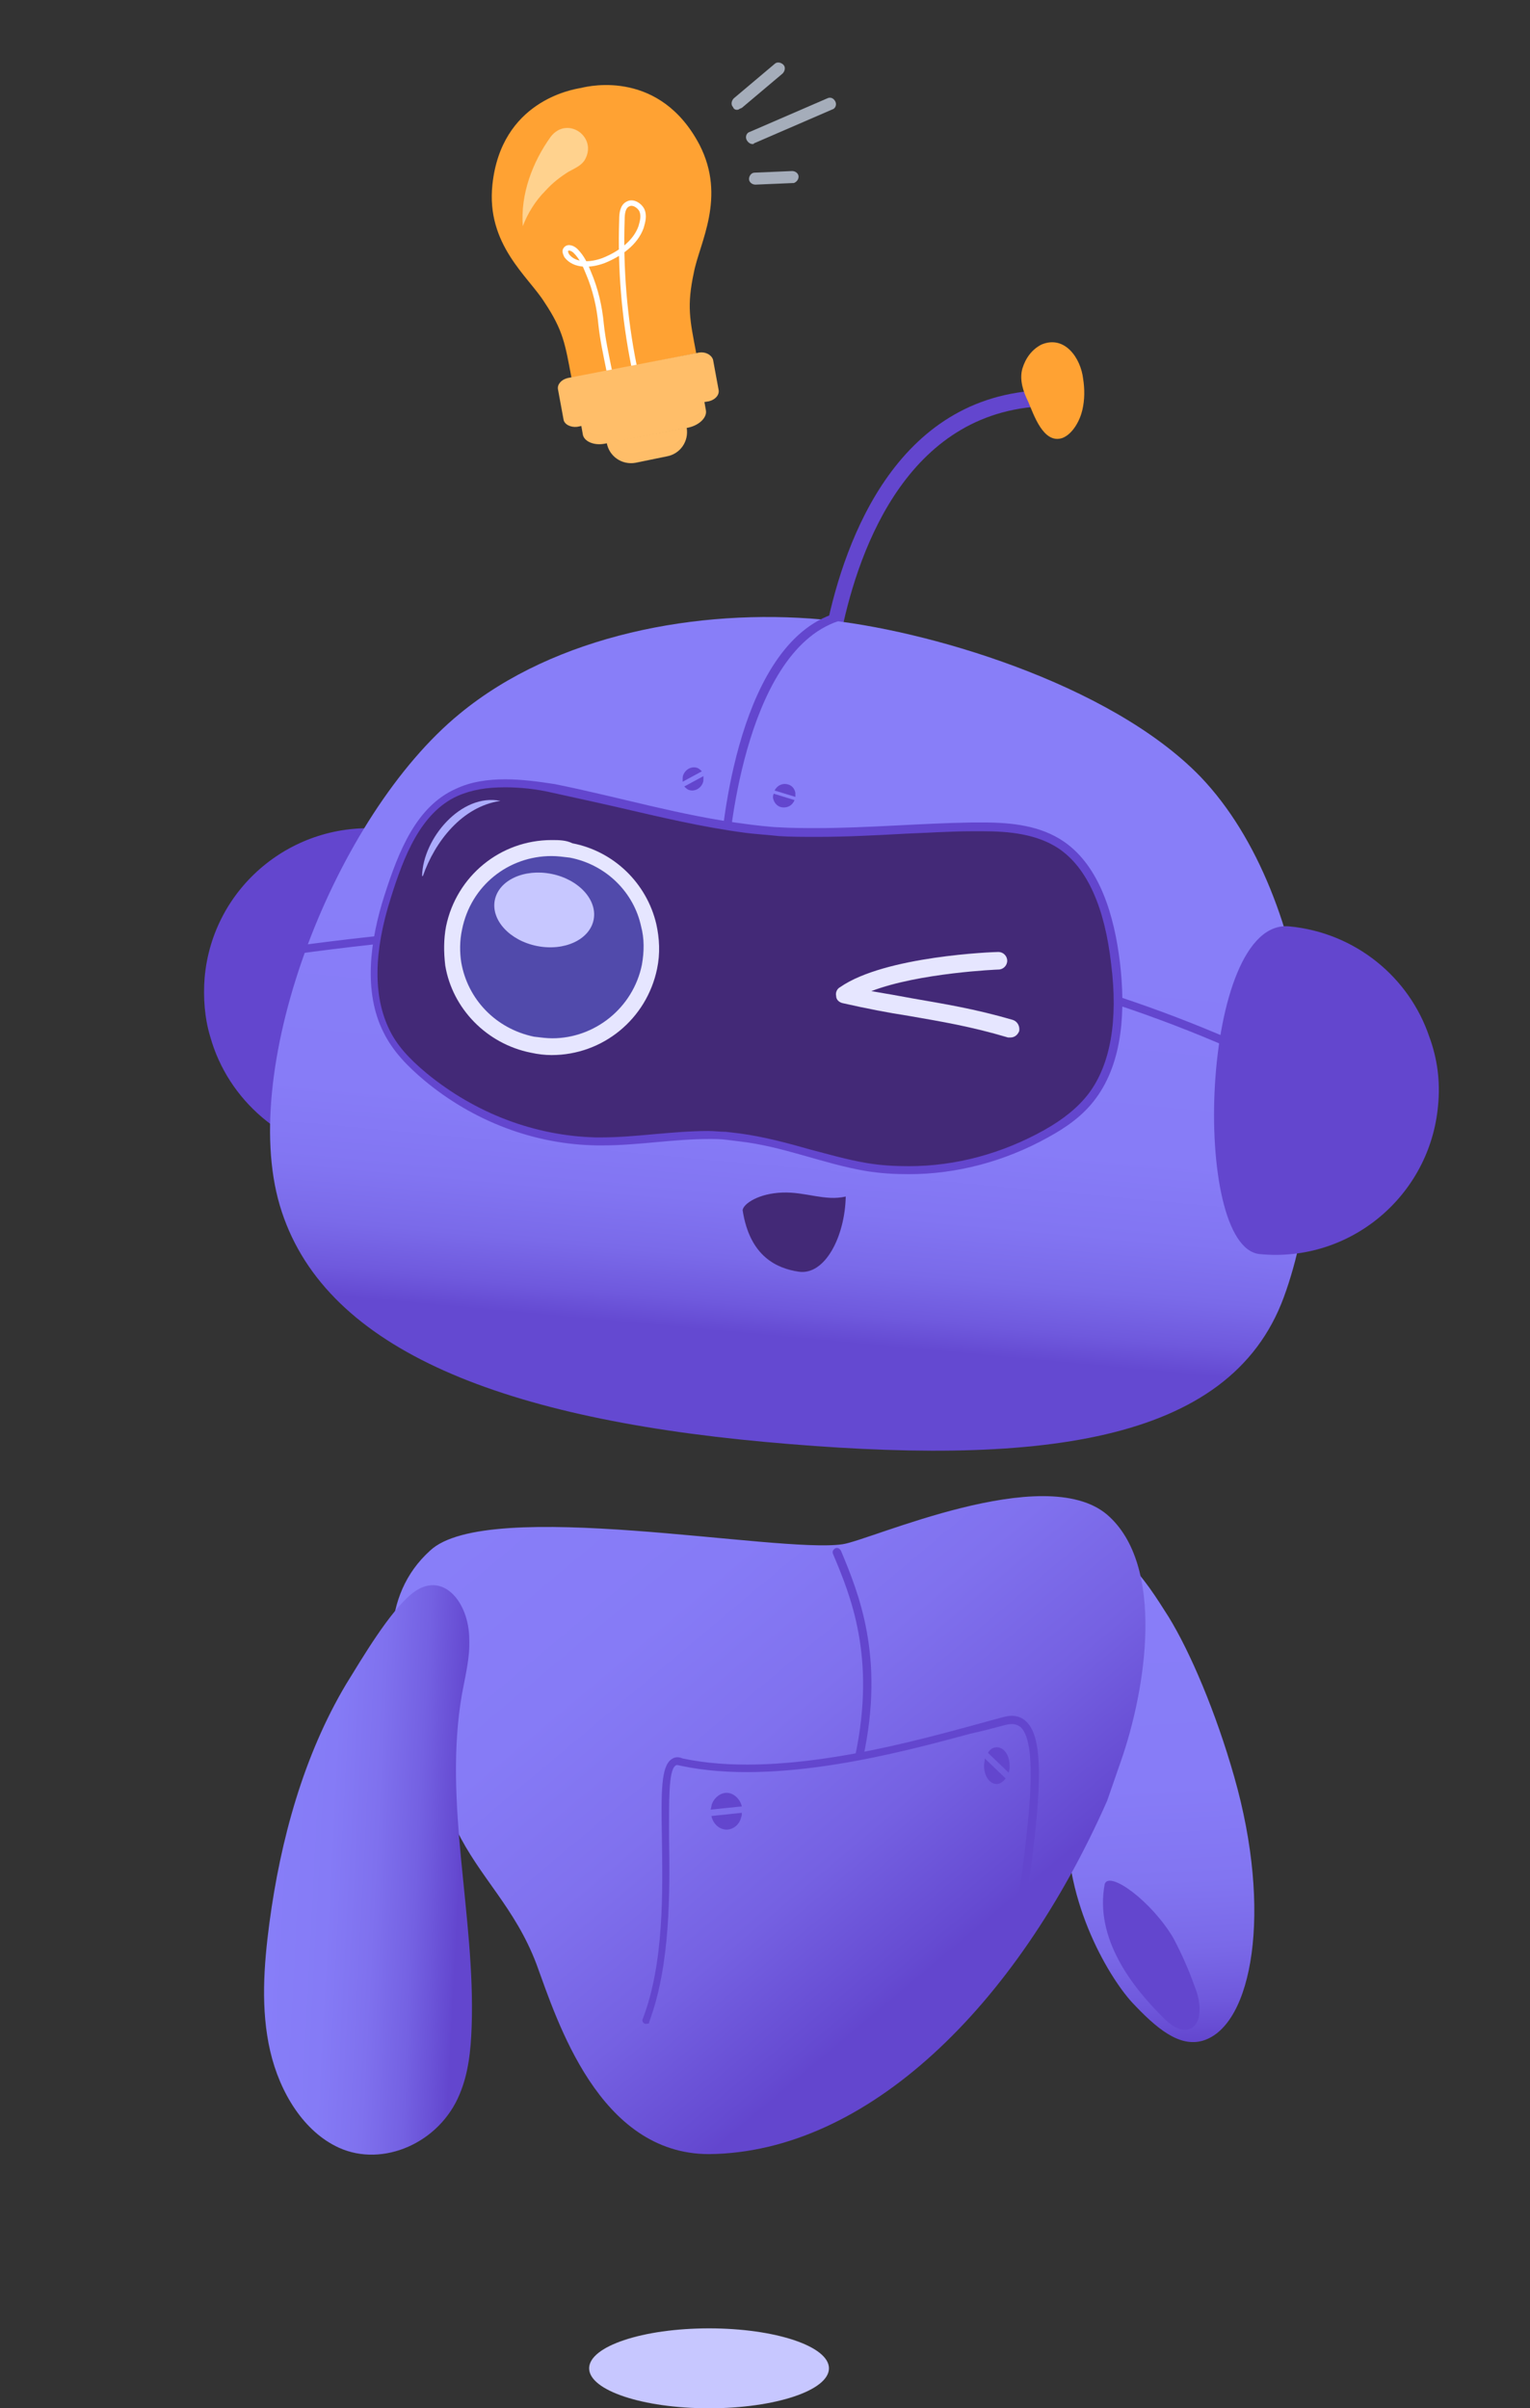 <?xml version="1.0" encoding="utf-8"?>
<!-- Generator: Adobe Illustrator 28.3.0, SVG Export Plug-In . SVG Version: 6.00 Build 0)  -->
<svg version="1.1" xmlns="http://www.w3.org/2000/svg" xmlns:xlink="http://www.w3.org/1999/xlink" x="0px" y="0px"
	 viewBox="0 0 191.4 301.3" style="enable-background:new 0 0 191.4 301.3;" xml:space="preserve">
<rect x="0" y="0" width="191.4" height="301.3" fill="#333333" stroke="none"/>
<style type="text/css">
	.st0{fill:url(#SVGID_1_);}
	.st1{fill:none;stroke:#6346CE;stroke-linecap:round;stroke-linejoin:round;stroke-miterlimit:10;}
	.st2{fill:#6346CE;}
	.st3{fill:url(#SVGID_00000139986406055901633260000016644758816913015697_);}
	.st4{fill:#C7C7FF;}
	.st5{fill:url(#SVGID_00000143604451567403461120000005342420359536724361_);}
	.st6{fill:url(#SVGID_00000002379417272435991930000003413996919402832292_);}
	.st7{fill:none;stroke:#6346CE;stroke-miterlimit:10;}
	.st8{fill:#432977;}
	.st9{fill:none;stroke:#6346CE;stroke-width:2;stroke-linecap:round;stroke-linejoin:round;stroke-miterlimit:10;}
	.st10{fill:#FFA233;}
	.st11{fill:#514AAB;}
	.st12{fill:#E6E6FF;}
	.st13{fill:#ACACFC;}
	.st14{fill:url(#SVGID_00000098914330763051955660000008230194841653543088_);}
	.st15{fill:url(#SVGID_00000064314290172141290140000010817213128301441707_);}
	.st16{fill:url(#SVGID_00000165939070748244403610000002335409965467281024_);}
	.st17{fill:url(#SVGID_00000132775957299359673500000012566236090593711537_);}
	.st18{fill:url(#SVGID_00000057107952192789781800000013245871994524808624_);}
	.st19{fill:url(#SVGID_00000159435487376441380240000016681540447598756245_);}
	.st20{fill:url(#SVGID_00000071532034178254420950000006826690307954518200_);}
	.st21{fill:url(#SVGID_00000028294279124752283600000003161242154294451593_);}
	.st22{fill:none;stroke:#E6E6FF;stroke-width:3;stroke-linecap:round;stroke-linejoin:round;stroke-miterlimit:10;}
	.st23{fill:#F48811;}
	.st24{fill:#FFBE69;}
	.st25{fill:url(#SVGID_00000034795747954618859450000012941325769290066337_);}
	.st26{fill:url(#SVGID_00000074436305646170189480000003859355419358298496_);}
	.st27{fill:none;stroke:#432977;stroke-linecap:round;stroke-linejoin:round;stroke-miterlimit:10;}
	.st28{fill:url(#SVGID_00000093868598888835128670000011876129041296862598_);}
	.st29{fill:url(#SVGID_00000150074739683140300530000014652466158220215693_);}
	.st30{fill:url(#SVGID_00000031906902512493412020000004146624551912550554_);}
	.st31{fill:none;stroke:#6346CE;stroke-width:2;stroke-miterlimit:10;}
	.st32{fill:url(#SVGID_00000084511582304114076270000005203101686628366467_);}
	.st33{fill:url(#SVGID_00000166636876161222927540000001014068771241431454_);}
	.st34{fill:url(#SVGID_00000088120346668254400820000011895733898718498744_);}
	.st35{fill:none;stroke:#432977;stroke-width:2;stroke-linecap:round;stroke-linejoin:round;stroke-miterlimit:10;}
	.st36{fill:url(#SVGID_00000016775632052189488010000006994429231686405012_);}
	.st37{fill:none;stroke:#A5ADBA;stroke-linecap:round;stroke-linejoin:round;stroke-miterlimit:10;}
	.st38{fill:url(#SVGID_00000048497282130021441630000002252111981286636434_);}
	.st39{fill:url(#SVGID_00000085216522519513505870000005784822149147129264_);}
	.st40{fill:url(#SVGID_00000049920049561537842680000006401619228103322781_);}
	.st41{fill:url(#SVGID_00000063619823200060513360000018421303681259638160_);}
	.st42{fill:url(#SVGID_00000121236965304362822060000004062951043032213915_);}
	.st43{fill:url(#SVGID_00000018229923635275549340000014987407278419554729_);}
	.st44{fill:url(#SVGID_00000138561538225569091580000014241844200712393147_);}
	.st45{fill:#FFD28E;}
	.st46{fill:#A5ADBA;}
	.st47{fill:none;stroke:#FFFFFF;stroke-width:0.684;stroke-miterlimit:10;}
	.st48{fill:url(#SVGID_00000026134443149323986090000015839852960500619917_);}
	.st49{fill:url(#SVGID_00000049916832311275169840000010140365673017677466_);}
	.st50{fill:url(#SVGID_00000045576750420191359200000011995017742140159138_);}
	.st51{fill:url(#SVGID_00000046310177647136969460000009860661891596177086_);}
	.st52{fill:url(#SVGID_00000128485241086469389890000014768340045622014362_);}
	.st53{fill:url(#SVGID_00000075851346793245234980000017322126575944882092_);}
	.st54{fill:url(#SVGID_00000136396539381565351520000000578330820296024206_);}
	.st55{fill:url(#SVGID_00000030456566413793135440000007971873212122975670_);}
	.st56{fill:url(#SVGID_00000150803920886365726200000005243566667848799922_);}
	.st57{fill:url(#SVGID_00000062898466117529935990000006502095832856463799_);}
	.st58{fill:url(#SVGID_00000005960873433193886430000017813215811864732569_);}
	.st59{fill:url(#SVGID_00000112618790683450780350000011249996204457198488_);}
	.st60{fill:url(#SVGID_00000140700180290551263080000005753885360473232827_);}
	.st61{fill:url(#SVGID_00000161610218149139017220000000761849793883728551_);}
	.st62{fill:url(#SVGID_00000122697884586506129700000007817431336530956714_);}
	.st63{fill:url(#SVGID_00000016075894069876329850000008736277950573453225_);}
	.st64{fill:url(#SVGID_00000080888132977355397930000009371772207603281308_);}
	.st65{fill:url(#SVGID_00000022537636838385243590000002904813020567282053_);}
	.st66{display:none;}
	.st67{display:inline;}
	.st68{fill:url(#SVGID_00000007409070574043673470000005740061134423838105_);}
	.st69{fill:url(#SVGID_00000059283947130885118580000005627514777668721079_);}
	.st70{display:inline;fill:url(#SVGID_00000153684025467920214010000000040472661776842112_);}
	.st71{display:inline;fill:url(#SVGID_00000094601580054869387770000006847102952712605851_);}
	.st72{display:inline;fill:#6346CE;}
	.st73{display:inline;fill:#ACACFC;}
	.st74{fill:url(#SVGID_00000156550961397822457790000015135436135925076127_);}
	.st75{display:inline;fill:url(#SVGID_00000152243573970046703700000016261200992485953160_);}
	.st76{display:inline;fill:url(#SVGID_00000031167571489001611870000005828895708842678677_);}
	.st77{fill:url(#SVGID_00000040564222077384593020000001881661320976710068_);}
	.st78{display:inline;fill:url(#SVGID_00000126314526588116880150000002686068018009872284_);}
	.st79{display:inline;fill:url(#SVGID_00000171711851509546384180000006597122490244442776_);}
	.st80{display:inline;fill:url(#SVGID_00000170957927318702059620000008459441460830332575_);}
	.st81{fill:url(#SVGID_00000136394021934739353410000004559996693561631423_);}
	.st82{fill:url(#SVGID_00000044152585458131995800000004607097299352154787_);}
	.st83{display:inline;fill:url(#SVGID_00000144324809904187049460000008690083029648358077_);}
	.st84{display:inline;fill:url(#SVGID_00000060745622257474341500000010182438348316605085_);}
	.st85{display:inline;fill:url(#SVGID_00000182510309274474371890000007351287581590926244_);}
	.st86{display:inline;fill:url(#SVGID_00000054227194187019204210000008782562494729620395_);}
	.st87{display:inline;fill:url(#SVGID_00000107573731521008527670000001366287412999198613_);}
	.st88{display:inline;fill:url(#SVGID_00000148648486645463948980000012570645946569249696_);}
	.st89{display:inline;fill:url(#SVGID_00000140720224295295150710000007529767506405007271_);}
	.st90{fill:url(#SVGID_00000099624384222540538310000005635151470394817165_);}
</style>
<g id="deçu">
</g>
<g id="triste">
</g>
<g id="endormi">
</g>
<g id="veille">
</g>
<g id="com">
</g>
<g id="basique">
</g>
<g id="indice">
</g>
<g id="content">
</g>
<g id="super_content">
</g>
<g id="mauvaise_rep">
</g>
<g id="DEF-PRODUIT">
	<g id="INDICE">
		<g>
			<g>
				
					<linearGradient id="SVGID_1_" gradientUnits="userSpaceOnUse" x1="156.36" y1="202.871" x2="143.296" y2="141.409" gradientTransform="matrix(0.989 0.15 -0.15 0.989 22.326 31.587)">
					<stop  offset="0" style="stop-color:#6346CE"/>
					<stop  offset="7.974003e-02" style="stop-color:#6F58DC"/>
					<stop  offset="0.19" style="stop-color:#7A69E8"/>
					<stop  offset="0.326" style="stop-color:#8275F1"/>
					<stop  offset="0.514" style="stop-color:#877CF7"/>
					<stop  offset="1" style="stop-color:#887EF8"/>
				</linearGradient>
				<path class="st0" d="M154.4,222.3c4.8,16.8,2.3,31.1-3.9,33c-3,0.9-5.9-1.6-8.9-4.8c-3-3.3-8.9-13.2-8-24.2
					c0.8-9.4,0.5-15.8,0.2-17.4c-1.9-8.8-2.9-12.2-0.5-14.4c5.6-4.1,10.1,3.4,12.9,7.8C148.9,206.7,152.1,214.2,154.4,222.3z"/>
			</g>
			<g>
				<path class="st2" d="M145.7,252.6c0.9,0.9,2.3,1.8,3.4,1.1c0.5-0.3,0.8-0.9,0.9-1.5c0.2-1.3-0.1-2.6-0.6-3.8
					c-0.7-2-1.6-4-2.6-5.9c-2.7-4.6-8-8.5-8.6-6.8C136.9,242.5,141.6,248.6,145.7,252.6z"/>
			</g>
		</g>
		<g>
			<path class="st2" d="M105.3,78.9l-1.9-0.4c2.3-11.1,9-29.7,28.1-29.7v2C113.8,50.9,107.5,68.4,105.3,78.9z"/>
		</g>
		<g>
			<path class="st2" d="M66.5,126c-1,11.3-11,19.6-22.3,18.6c-8.7-0.8-15.7-7-17.9-14.9c-0.7-2.3-0.9-4.9-0.7-7.4
				c1-11.3,11-19.6,22.3-18.6c8.3,0.8,15,6.4,17.6,13.8C66.4,120.1,66.8,123,66.5,126z"/>
		</g>
		
			<linearGradient id="SVGID_00000114769207053726084070000008552600285479829678_" gradientUnits="userSpaceOnUse" x1="102.534" y1="182.332" x2="102.534" y2="79.234" gradientTransform="matrix(0.996 9.151340e-02 -9.151340e-02 0.996 9.963 -10.581)">
			<stop  offset="0.129" style="stop-color:#6449D1"/>
			<stop  offset="0.164" style="stop-color:#6F59DD"/>
			<stop  offset="0.219" style="stop-color:#7A6AE9"/>
			<stop  offset="0.287" style="stop-color:#8275F2"/>
			<stop  offset="0.383" style="stop-color:#877CF7"/>
			<stop  offset="0.648" style="stop-color:#887EF8"/>
		</linearGradient>
		<path style="fill:url(#SVGID_00000114769207053726084070000008552600285479829678_);" d="M160.6,162.3
			c-6.8,18.5-31,21.2-64.9,18.1c-33.9-3.1-55.5-12-60.7-29.6C29.8,133.2,42,102,57.5,89.3c12-9.9,29.9-13.2,45.3-11.8
			c12.7,1.2,36,7.9,47.4,19.7C164.7,112.4,167.4,143.8,160.6,162.3z"/>
		<g>
			<path class="st2" d="M91.1,107.1l-1-0.1c0.1-1,1.6-25.6,13.9-30.1l0.9,0.8C92.8,81.7,91.1,106.8,91.1,107.1z"/>
		</g>
		<g>
			<path class="st2" d="M165.8,136.9c-35.8-19.1-76.9-24.7-129.1-17.5l-0.1-1c52.5-7.2,93.7-1.6,129.7,17.6L165.8,136.9z"/>
		</g>
		<g>
			<path class="st8" d="M113.8,146.3c-1.8,0-3.6-0.1-5.4-0.4c-2.4-0.4-4.8-1.1-7.2-1.7c-2.8-0.8-5.7-1.6-8.7-1.9l-1.7-0.2
				c-0.7,0-1.4-0.1-2.2-0.1c-2.2,0-4.5,0.2-6.7,0.4c-2.2,0.2-4.4,0.4-6.6,0.4c-0.2,0-0.5,0-0.7,0c-7.7-0.2-15.3-3-21.4-8.1
				c-2.3-1.9-3.9-3.7-4.8-5.7c-2.1-4.2-2-9.9,0.2-16.8c1.6-5.2,3.8-10.8,8.6-13c1.6-0.7,3.7-1.1,6-1.1c1.9,0,3.9,0.2,6.1,0.7
				c2.7,0.6,5.5,1.2,8.2,1.8c5.2,1.2,10.6,2.5,15.9,3.2c0.6,0.1,3.3,0.3,4.1,0.4c1.5,0.1,3.1,0.1,4.8,0.1c3.7,0,7.5-0.2,11.1-0.4
				c2.7-0.1,5.6-0.3,8.4-0.3c0.5,0,0.9,0,1.4,0c3.2,0,6.8,0.3,9.8,2.3c3.6,2.5,5.9,7.5,6.8,14.7c0.9,7.3-0.1,12.9-2.9,16.6
				c-1.3,1.8-3.2,3.3-5.8,4.7C125.7,144.7,119.7,146.3,113.8,146.3C113.8,146.3,113.8,146.3,113.8,146.3z"/>
			<g>
				<path class="st2" d="M63.2,98.5c1.8,0,3.9,0.2,6,0.7c2.7,0.6,5.5,1.2,8.1,1.8c5.2,1.2,10.6,2.5,16,3.2c0.6,0.1,3.3,0.3,4.1,0.4
					c1.5,0.1,3.1,0.1,4.8,0.1c3.7,0,7.5-0.2,11.1-0.4c2.7-0.1,5.6-0.3,8.3-0.3c0.5,0,0.9,0,1.4,0c3.1,0,6.7,0.3,9.5,2.2
					c3.5,2.4,5.7,7.3,6.5,14.4c0.9,7.1-0.1,12.6-2.8,16.2c-1.3,1.7-3.1,3.2-5.6,4.6c-5.2,2.9-11,4.5-16.9,4.5
					c-1.8,0-3.6-0.1-5.3-0.4c-2.4-0.4-4.8-1.1-7.1-1.7c-2.8-0.8-5.8-1.6-8.8-2l-1.7-0.2c-0.7,0-1.4-0.1-2.2-0.1
					c-2.3,0-4.5,0.2-6.8,0.4c-2.2,0.2-4.4,0.4-6.6,0.4c-0.2,0-0.5,0-0.7,0c-7.6-0.2-15-3-21.1-8c-2.3-1.9-3.8-3.6-4.7-5.5
					c-2-4.1-2-9.6,0.2-16.5c1.6-5.1,3.7-10.6,8.3-12.7C59,98.8,60.9,98.5,63.2,98.5 M63.2,97.5c-2.2,0-4.3,0.3-6.2,1.2
					c-4.9,2.2-7.1,7.7-8.9,13.3c-1.8,5.6-2.7,12.1-0.1,17.2c1.2,2.4,3,4.2,5,5.9c6.2,5.2,13.9,8.1,21.7,8.2c0.2,0,0.5,0,0.7,0
					c4.4,0,8.9-0.8,13.3-0.8c0.7,0,1.4,0,2.2,0.1l1.6,0.2c5.4,0.6,10.5,2.8,15.8,3.7c1.8,0.3,3.6,0.4,5.4,0.4c6,0,12-1.6,17.4-4.6
					c2.2-1.2,4.4-2.7,6-4.9c3.4-4.6,3.7-11.1,3-17c-0.7-5.8-2.5-12-7-15.1c-2.9-2-6.5-2.4-10.1-2.4c-0.5,0-1,0-1.4,0
					c-6.5,0.1-13,0.7-19.4,0.7c-1.6,0-3.2,0-4.8-0.1c-0.7,0-3.4-0.3-4-0.4c-8.1-1-16-3.4-24-5C67.5,97.8,65.3,97.5,63.2,97.5
					L63.2,97.5z"/>
			</g>
		</g>
		<g>
			<g>
				<path class="st2" d="M86.1,98.8c0.7,0.3,1.5-0.1,1.8-0.8c0.1-0.2,0.1-0.4,0.1-0.6c0-0.1,0-0.2,0-0.3l-2.4,1.3
					C85.7,98.5,85.9,98.7,86.1,98.8z"/>
			</g>
			<g>
				<path class="st2" d="M87.3,96.1c-0.7-0.3-1.5,0.1-1.8,0.8c-0.1,0.2-0.1,0.4-0.1,0.5c0,0.1,0,0.3,0,0.4l2.4-1.3
					C87.7,96.4,87.5,96.2,87.3,96.1z"/>
			</g>
			<g>
				<path class="st2" d="M99.5,99.2c-0.1-0.6-0.5-1-1.1-1.1c-0.6-0.1-1.2,0.2-1.5,0.8l2.6,0.8C99.5,99.5,99.5,99.3,99.5,99.2z"/>
			</g>
			<g>
				<path class="st2" d="M96.7,99.8c0.1,0.6,0.5,1.1,1.1,1.2c0.7,0.1,1.3-0.2,1.6-0.9l-2.6-0.8C96.7,99.5,96.7,99.6,96.7,99.8z"/>
			</g>
		</g>
		<g>
			<path class="st10" d="M135.5,47.4c0.2,1.3,0.2,2.6-0.1,3.9c-0.3,1.3-1.2,3-2.5,3.5c-2.4,0.8-3.6-3-4.3-4.6
				c-0.6-1.2-1.1-2.7-0.7-4.1c0.4-1.3,1.2-2.4,2.4-3C133.2,41.9,135.2,44.8,135.5,47.4z"/>
		</g>
		<g>
			<path class="st11" d="M69.1,130.9c-0.8,0-1.6-0.1-2.4-0.2c-5-1-9-5.1-9.9-10.1c-0.3-1.5-0.2-3,0.1-4.5c1.1-5.8,6.3-10,12.2-10
				c0.8,0,1.6,0.1,2.4,0.2c4.8,1,8.6,4.6,9.7,9.4c0.4,1.7,0.4,3.5,0.1,5.2C80.1,126.7,75,130.9,69.1,130.9z"/>
			<g>
				<path class="st12" d="M69,107.1c0.7,0,1.5,0.1,2.3,0.2c4.6,0.9,8,4.4,8.9,8.6c0.4,1.5,0.4,3.1,0.1,4.8
					c-1.1,5.4-5.9,9.2-11.2,9.2c-0.7,0-1.5-0.1-2.3-0.2c-4.8-1-8.3-4.7-9.1-9.3c-0.2-1.3-0.2-2.7,0.1-4.1
					C58.9,110.8,63.6,107.1,69,107.1 M69,105.1L69,105.1c-6.4,0-11.9,4.5-13.2,10.8c-0.3,1.6-0.3,3.2-0.1,4.9
					c0.9,5.4,5.2,9.8,10.7,10.9c0.9,0.2,1.8,0.3,2.6,0.3c6.4,0,11.9-4.5,13.2-10.8c0.4-1.9,0.3-3.8-0.1-5.6
					c-1.2-5.1-5.3-9.1-10.5-10.1C70.8,105.1,69.9,105.1,69,105.1L69,105.1z"/>
			</g>
		</g>
		<g>
			
				<ellipse transform="matrix(0.195 -0.981 0.981 0.195 -56.818 158.36)" class="st4" cx="68" cy="113.8" rx="4.6" ry="6.3"/>
		</g>
		<g>
			<path class="st12" d="M126.4,129.8c-0.1,0-0.2,0-0.3,0c-4.7-1.4-8.4-2-12.4-2.7c-2.6-0.4-5.2-0.9-8.3-1.6
				c-0.4-0.1-0.8-0.4-0.8-0.9c-0.1-0.4,0.1-0.9,0.5-1.1c5.6-3.9,19.2-4.4,19.8-4.4c0.6,0,1.1,0.5,1.1,1.1c0,0.6-0.5,1.1-1.1,1.1
				c-0.1,0-9.9,0.4-15.9,2.7c1.8,0.3,3.5,0.6,5.1,0.9c4,0.7,7.8,1.3,12.6,2.7c0.6,0.2,0.9,0.8,0.8,1.4
				C127.3,129.5,126.9,129.8,126.4,129.8z"/>
		</g>
		<g>
			
				<linearGradient id="SVGID_00000012458759978108672060000018040420467651014796_" gradientUnits="userSpaceOnUse" x1="-471.288" y1="248.991" x2="-414.267" y2="181.037" gradientTransform="matrix(-1 0 0 1 -344.944 0)">
				<stop  offset="9.497207e-02" style="stop-color:#6346CE"/>
				<stop  offset="0.119" style="stop-color:#654AD1"/>
				<stop  offset="0.302" style="stop-color:#7561E2"/>
				<stop  offset="0.499" style="stop-color:#8071EE"/>
				<stop  offset="0.718" style="stop-color:#867BF6"/>
				<stop  offset="1" style="stop-color:#887EF8"/>
			</linearGradient>
			<path style="fill:url(#SVGID_00000012458759978108672060000018040420467651014796_);" d="M140.2,220.4c3.2-9.1,5.6-24.6-1.7-30.9
				c-7.9-6.7-29.6,3.2-33.1,3.7c-8.1,1.2-44.4-6-51.6,0.8c-12.5,11.3,3.3,34.9,3.3,34.9c2.9,6,7.3,9.7,10,16.8
				c2.6,7.1,7.8,23.8,21.6,23.8c19.7-0.2,38.4-18.4,49.8-44.2L140.2,220.4z"/>
			<g>
				<path class="st2" d="M107.5,220.2c0,0-0.1,0-0.1,0c-0.3-0.1-0.4-0.3-0.4-0.6c2.6-12.3-0.6-20-2.8-25.2c-0.1-0.3,0-0.5,0.3-0.7
					c0.3-0.1,0.5,0,0.7,0.3c2.2,5.3,5.5,13.2,2.8,25.8C107.9,220,107.7,220.2,107.5,220.2z"/>
			</g>
			<g>
				<path class="st2" d="M80.9,253.2c-0.1,0-0.1,0-0.2,0c-0.3-0.1-0.4-0.4-0.3-0.6c2.7-7,2.5-16.1,2.4-22.7
					c-0.1-5.8-0.1-8.9,1.2-9.8c0.3-0.2,0.7-0.4,1.4-0.1c11.7,2.5,27.3-1.7,35.8-4c1.8-0.5,3.3-0.9,4.4-1.2c1.1-0.3,2.1-0.1,2.8,0.6
					c2.2,2.1,2.1,8.8-0.4,24.9c0,0.3-0.3,0.5-0.6,0.4c-0.3,0-0.5-0.3-0.4-0.6c1.7-11.2,3-21.8,0.7-24c-0.5-0.4-1-0.5-1.9-0.3
					c-1.1,0.3-2.6,0.7-4.4,1.1c-8.5,2.3-24.3,6.6-36.3,4c-0.4-0.1-0.5-0.1-0.6,0c-0.9,0.6-0.8,4.7-0.8,9c0.1,6.7,0.2,15.9-2.5,23.1
					C81.3,253.1,81.1,253.2,80.9,253.2z"/>
			</g>
			<g>
				<g>
					<path class="st2" d="M90.9,224.3c-0.8,0-1.5,0.6-1.8,1.3c-0.1,0.2-0.1,0.5-0.2,0.8l3.9-0.4C92.6,225.1,91.8,224.3,90.9,224.3z"
						/>
				</g>
				<g>
					<path class="st2" d="M90.9,228.9c0.8,0,1.6-0.6,1.8-1.5c0.1-0.2,0.1-0.4,0.1-0.6l-3.8,0.4C89.2,228.2,90,228.9,90.9,228.9z"/>
				</g>
				<g>
					<path class="st2" d="M126.2,221.7c0.1-0.3,0.1-0.5,0.1-0.8c0-1.3-0.7-2.3-1.6-2.3c-0.5,0-0.9,0.3-1.1,0.7l2.6,2.5
						C126.2,221.8,126.2,221.8,126.2,221.7z"/>
				</g>
				<g>
					<path class="st2" d="M123.1,220.9c0,1.3,0.7,2.3,1.6,2.3c0.4,0,0.8-0.3,1.1-0.7l-2.6-2.5C123.2,220.3,123.1,220.6,123.1,220.9z
						"/>
				</g>
			</g>
		</g>
		<g>
			<path class="st8" d="M99.9,159.1c-2.6-0.4-6.1-1.8-7-7.7c0.1-0.8,2-2.1,5-2.2c2.9-0.1,5.3,1.1,7.9,0.5
				C105.7,154.7,103.2,159.6,99.9,159.1z"/>
		</g>
		<g>
			<path class="st2" d="M179.9,138.3c-1,11.3-11,19.7-22.3,18.6c-8.7-0.8-7.5-42.1,3.7-41c8.3,0.8,15,6.4,17.5,13.8
				C179.8,132.4,180.2,135.3,179.9,138.3z"/>
		</g>
		<g>
			<g>
				<g>
					<g>
						<g>
							<path class="st10" d="M87.1,44.2c-0.8-4.2-1.2-5.9-0.3-10.1c0.7-3.7,4.1-9.4,0.7-16c-4.9-9.3-13.6-7.4-14.8-7.1
								c-1.2,0.2-10,1.7-11.1,12.1c-0.8,7.5,4.5,11.5,6.5,14.7c2.4,3.6,2.6,5.3,3.4,9.5L87.1,44.2z"/>
						</g>
					</g>
				</g>
				<g>
					<path class="st24" d="M88,49.6l0.3,1.7c0.2,0.9-0.8,1.9-2.2,2.2l-10.4,2c-1.4,0.3-2.7-0.3-2.8-1.2l-0.3-1.7L88,49.6z"/>
				</g>
				<g>
					<path class="st24" d="M83.4,57.1l-3.9,0.8c-1.7,0.3-3.3-0.8-3.6-2.5l0,0l10-1.9v0C86.2,55.2,85.1,56.8,83.4,57.1z"/>
				</g>
				<g>
					<g>
						<g>
							<path class="st45" d="M65.4,28.3c-0.3-4,1.2-8,3.5-11.2c2.1-2.7,6,0.1,4.2,3c-0.5,0.7-1.3,1-2,1.4c-1.1,0.7-2,1.4-2.9,2.4
								C67,25.1,66,26.7,65.4,28.3L65.4,28.3z"/>
						</g>
					</g>
				</g>
				<g>
					<path class="st46" d="M92.4,13.7c-0.3,0.1-0.6,0-0.7-0.3c-0.3-0.3-0.2-0.8,0.1-1.1L96.9,8c0.3-0.3,0.8-0.2,1.1,0.1
						c0.3,0.3,0.2,0.8-0.1,1.1l-5.1,4.3C92.6,13.6,92.5,13.6,92.4,13.7z"/>
				</g>
				<g>
					<path class="st46" d="M94.3,18c-0.3,0.1-0.7-0.1-0.9-0.5c-0.2-0.4,0-0.9,0.4-1l9.7-4.2c0.4-0.2,0.8,0,1,0.4
						c0.2,0.4,0,0.9-0.4,1l-9.7,4.2C94.4,17.9,94.3,17.9,94.3,18z"/>
				</g>
				<g>
					<path class="st46" d="M99.3,22.9c0,0-0.1,0-0.1,0l-4.7,0.2c-0.4,0-0.8-0.3-0.8-0.7c0-0.4,0.3-0.8,0.7-0.8l4.7-0.2
						c0.4,0,0.8,0.3,0.8,0.7C99.9,22.5,99.6,22.8,99.3,22.9z"/>
				</g>
				<g>
					<g>
						<g>
							<path class="st24" d="M87.5,44.1C87.5,44.1,87.5,44.1,87.5,44.1L71,47.3c-0.8,0.2-1.3,0.8-1.2,1.4l0.7,3.8
								c0.1,0.6,0.9,1,1.7,0.9c0,0,0,0,0,0L84.4,51l3.7-0.7l0.6-0.1c0.8-0.2,1.3-0.8,1.2-1.4L89.2,45C89,44.4,88.3,44,87.5,44.1
								L87.5,44.1z"/>
						</g>
					</g>
				</g>
				<path class="st47" d="M76.2,46.3c-0.4-2-0.8-3.8-1-5.7c-0.2-2.2-0.7-4.4-1.6-6.5c-0.4-1-0.8-1.9-1.6-2.7
					c-0.3-0.3-0.9-0.6-1.2-0.2c-0.2,0.2,0,0.6,0.1,0.8c1,1.3,3,1.2,4.6,0.6c2-0.8,4-2.2,4.7-4.2c0.2-0.7,0.4-1.4,0.1-2.1
					c-0.3-0.6-1.1-1.1-1.7-0.8c-0.7,0.3-0.8,1.2-0.8,2c-0.2,6.1,0.3,12.2,1.5,18.2"/>
			</g>
		</g>
		
			<linearGradient id="SVGID_00000036234388786079889960000007087702775074922684_" gradientUnits="userSpaceOnUse" x1="60.008" y1="234.506" x2="33.761" y2="233.13">
			<stop  offset="9.497207e-02" style="stop-color:#6346CE"/>
			<stop  offset="0.119" style="stop-color:#654AD1"/>
			<stop  offset="0.302" style="stop-color:#7461E2"/>
			<stop  offset="0.499" style="stop-color:#7F71EE"/>
			<stop  offset="0.718" style="stop-color:#857BF6"/>
			<stop  offset="1" style="stop-color:#877EF8"/>
		</linearGradient>
		<path style="fill:url(#SVGID_00000036234388786079889960000007087702775074922684_);" d="M33.7,240.6c-0.7,5.3-1.1,10.8,0.1,16
			c1.2,5.2,4.2,10.1,8.6,12.1c5.5,2.5,12.6-0.6,15.1-6.7c1.1-2.6,1.4-5.5,1.5-8.4c0.5-13.9-3.6-28-1.2-41.7c0.4-2.2,1-4.5,0.9-6.8
			c0-4.7-3.4-8.8-7.2-5.7c-2.8,2.3-6.1,7.9-8.2,11.3C38,219.6,35.1,230.1,33.7,240.6z"/>
		<g>
			<ellipse class="st4" cx="88.7" cy="296.3" rx="15" ry="5"/>
		</g>
		<path class="st13" d="M62.6,100.2c-4.8,0.7-8.2,5.1-9.7,9.4c0,0-0.1,0-0.1,0C52.9,104.9,57.7,99.2,62.6,100.2L62.6,100.2z"/>
	</g>
	<g id="TRISTE" class="st66">
		<g class="st67">
			<g>
				
					<linearGradient id="SVGID_00000158006618221744573900000011460837684328876207_" gradientUnits="userSpaceOnUse" x1="1182.709" y1="-116.942" x2="1206.004" y2="-127.825" gradientTransform="matrix(-0.906 0.423 0.423 0.906 1196.487 -169.853)">
					<stop  offset="0.179" style="stop-color:#6346CE"/>
					<stop  offset="1" style="stop-color:#877EF8"/>
				</linearGradient>
				<path style="fill:url(#SVGID_00000158006618221744573900000011460837684328876207_);" d="M49.7,226.3
					c0.1,19.2,7.2,33.5,14.4,33.5c3.5,0,5.8-3.5,8.1-7.9c2.2-4.4,5.4-16.7,1-28.1c-3.7-9.7-5.5-16.5-5.6-18.2
					c-0.7-9.9-0.7-13.8-3.9-15.3c-7.2-2.6-9.8,6.7-11.4,12.3C50.8,208.1,49.7,217,49.7,226.3z"/>
			</g>
			<g>
				<path class="st2" d="M68.5,255.4c-0.7,1.2-1.9,2.6-3.3,2.3c-0.6-0.2-1.1-0.7-1.4-1.3c-0.7-1.3-0.7-2.8-0.6-4.2
					c0.1-2.4,0.4-4.7,0.9-7c1.4-5.7,5.8-11.4,6.9-9.8C74.6,242,71.5,249.9,68.5,255.4z"/>
			</g>
		</g>
		<g class="st67">
			<g>
				
					<linearGradient id="SVGID_00000169547090598539592160000016068533580744021643_" gradientUnits="userSpaceOnUse" x1="-738.219" y1="791.304" x2="-762.305" y2="798.146" gradientTransform="matrix(0.9 0.436 -0.436 0.9 1168.005 -162.44)">
					<stop  offset="7.262587e-02" style="stop-color:#877EF8"/>
					<stop  offset="0.318" style="stop-color:#7B6CEA"/>
					<stop  offset="0.721" style="stop-color:#6346CE"/>
				</linearGradient>
				<path style="fill:url(#SVGID_00000169547090598539592160000016068533580744021643_);" d="M157.8,226.9
					c-0.4,19.2-7.7,33.4-14.8,33.3c-3.5-0.1-5.7-3.6-7.9-8c-2.2-4.4-5.2-16.8-0.6-28.1c3.9-9.7,5.7-16.4,5.8-18.2
					c0.9-9.9,0.9-13.8,4.1-15.2c7.2-2.5,9.7,6.9,11.2,12.4C157,208.7,158,217.7,157.8,226.9z"/>
			</g>
			<g>
				<path class="st2" d="M138.7,255.8c0.7,1.2,1.9,2.6,3.2,2.3c0.6-0.2,1.1-0.7,1.4-1.2c0.7-1.3,0.7-2.7,0.6-4.2
					c-0.1-2.4-0.4-4.7-0.8-7.1c-1.3-5.7-5.6-11.5-6.8-9.9C132.8,242.3,135.7,250.3,138.7,255.8z"/>
			</g>
		</g>
		
			<linearGradient id="SVGID_00000067936647281550202950000015253174601304297856_" gradientUnits="userSpaceOnUse" x1="1684.883" y1="264.64" x2="1684.883" y2="185.446" gradientTransform="matrix(-1 0 0 1 1789.154 0)">
			<stop  offset="7.262570e-02" style="stop-color:#6346CE"/>
			<stop  offset="0.146" style="stop-color:#6F59DC"/>
			<stop  offset="0.242" style="stop-color:#7A6AE9"/>
			<stop  offset="0.363" style="stop-color:#8175F2"/>
			<stop  offset="0.531" style="stop-color:#867CF7"/>
			<stop  offset="1" style="stop-color:#877EF8"/>
		</linearGradient>
		<path style="display:inline;fill:url(#SVGID_00000067936647281550202950000015253174601304297856_);" d="M148.9,216.9
			c3.3-9.3,5.9-20.4-1.7-26.8c-8.1-6.8-39.5-4-43.2-4c-3.4,0-36.4-3-43.7,3.9c-5.9,5.6-3.9,14.7-1.4,22.4l3,9.3
			c10,24.2,28.2,42.9,40.9,42.9c11.9,0,32.6-16.6,44.3-42.9L148.9,216.9z"/>
		<g class="st67">
			<path class="st2" d="M103.6,217.3C103.6,217.3,103.6,217.3,103.6,217.3c-0.3,0-0.5-0.3-0.5-0.5c0.9-12.6,0.1-23.9-0.2-29.3
				c0-0.3,0.2-0.5,0.5-0.5c0.3,0,0.5,0.2,0.5,0.5c0.4,5.4,1.1,16.8,0.2,29.4C104.1,217,103.8,217.3,103.6,217.3z"/>
		</g>
		<g class="st67">
			<path class="st2" d="M80.5,251c-0.3,0-0.5-0.2-0.5-0.5c-0.3-3.3-2.7-32,1.5-35.2c0.5-0.4,1.1-0.4,1.7-0.2
				c14.9,3.2,36.7,1.1,42.8-0.3c0.7-0.2,1.3,0,1.8,0.4c2,1.6,1.8,7.7,1.5,16.9c-0.1,4.8-0.3,10.1-0.2,15.9c0,0.3-0.2,0.5-0.5,0.5
				c-0.3,0-0.5-0.2-0.5-0.5c-0.1-5.8,0.1-11.2,0.2-15.9c0.3-8.3,0.5-14.8-1.1-16.1c-0.2-0.1-0.4-0.3-0.9-0.2
				c-6.2,1.4-28.1,3.6-43.3,0.3c-0.3-0.1-0.5-0.1-0.7,0c-2.8,2.1-2.2,21.6-1,34.2C81,250.7,80.8,250.9,80.5,251
				C80.5,251,80.5,251,80.5,251z"/>
		</g>
		<g class="st67">
			<g>
				<path class="st2" d="M85.7,224.8c1,0,1.9-0.6,2.2-1.5c0.1-0.2,0.1-0.4,0.1-0.5l-4.6,0.4C83.7,224.1,84.6,224.8,85.7,224.8z"/>
			</g>
			<g>
				<path class="st2" d="M85.7,220.1c-1,0-1.8,0.6-2.1,1.4c-0.1,0.2-0.2,0.5-0.2,0.8l4.6-0.4C87.7,220.9,86.8,220.1,85.7,220.1z"/>
			</g>
			<g>
				<path class="st2" d="M124.4,223.3c0.1-0.3,0.2-0.5,0.2-0.8c0-1.3-1-2.3-2.3-2.3c-0.7,0-1.3,0.3-1.7,0.7l3.8,2.5
					C124.4,223.4,124.4,223.3,124.4,223.3z"/>
			</g>
			<g>
				<path class="st2" d="M119.9,222.5c0,1.3,1,2.3,2.3,2.3c0.6,0,1.2-0.3,1.6-0.7l-3.8-2.5C119.9,221.9,119.9,222.2,119.9,222.5z"/>
			</g>
		</g>
		<g class="st67">
			<ellipse class="st4" cx="102.3" cy="295.2" rx="22.6" ry="6.2"/>
		</g>
		<g class="st67">
			<path class="st2" d="M25.5,130.8c0.3,11.6,10.1,20.8,21.7,20.4c9-0.3,16.5-6.1,19.3-14.2c0.8-2.4,1.2-4.9,1.2-7.6
				c-0.3-11.6-10.1-20.8-21.7-20.4c-8.6,0.3-15.8,5.6-18.8,13C25.9,124.8,25.4,127.8,25.5,130.8z"/>
		</g>
		<g class="st67">
			<path class="st2" d="M137.9,127.4c0.3,11.6,10.1,20.8,21.7,20.4c9-0.3,16.5-6.1,19.3-14.2c0.8-2.4,1.2-4.9,1.2-7.6
				c-0.3-11.6-10.1-20.8-21.7-20.4c-8.6,0.3-15.8,5.6-18.8,13C138.4,121.4,137.8,124.4,137.9,127.4z"/>
		</g>
		
			<linearGradient id="SVGID_00000173880301698317165300000001516697211514796462_" gradientUnits="userSpaceOnUse" x1="1685.763" y1="100.581" x2="1685.763" y2="-5.148" gradientTransform="matrix(-1 3.014293e-02 3.014293e-02 1 1786.821 29.976)">
			<stop  offset="0" style="stop-color:#6346CE"/>
			<stop  offset="4.273055e-02" style="stop-color:#6F59DC"/>
			<stop  offset="9.916910e-02" style="stop-color:#7A6AE9"/>
			<stop  offset="0.17" style="stop-color:#8175F2"/>
			<stop  offset="0.268" style="stop-color:#867CF7"/>
			<stop  offset="0.542" style="stop-color:#877EF8"/>
		</linearGradient>
		<path style="display:inline;fill:url(#SVGID_00000173880301698317165300000001516697211514796462_);" d="M39.2,158.7
			c5.8,19.3,30.4,23.6,65.4,22.6c35-1,57.6-8.8,64-26.5c6.4-17.7-4.2-50.3-19.2-64.4c-11.7-10.9-29.8-15.4-45.6-14.9
			C90.7,76,66.4,81.4,54,92.8C38.1,107.4,33.4,139.4,39.2,158.7z"/>
		<g class="st67">
			<path class="st2" d="M96.5,120.1c-0.3,0-0.5-0.2-0.5-0.5c0-0.3-1.9-27.3,5.4-44c0.4,0,0.7-0.1,1.1-0.1c0,0,0,0.1,0,0.1
				c-7.4,16.4-5.5,43.5-5.5,43.8C97,119.9,96.8,120.1,96.5,120.1C96.5,120.1,96.5,120.1,96.5,120.1z"/>
		</g>
		<g class="st67">
			<path class="st2" d="M104,148c-21.4,0-43.8-4.6-68.9-16l0.4-0.9c51.7,23.4,91.6,18,135.7,2.7l0.3,1
				C148.7,142.7,126.9,148,104,148z"/>
		</g>
		<g class="st67">
			<g>
				<path class="st8" d="M79.2,160.6c-7.6,0-15-2-21.6-5.7c-2.9-1.7-4.9-3.3-6.3-5.2c-2.9-4-3.6-9.8-2.1-17.1
					c1.5-7.4,4.5-12.3,8.8-14.7c2.3-1.3,5.2-1.9,8.9-1.9c1.5,0,3,0.1,4.1,0.2c3.2,0.2,6.4,0.5,9.6,0.8c6,0.6,12.1,1.2,18.2,1.2
					c0,0,0,0,0,0c1,0,3.9-0.1,4.7-0.1c6.2-0.4,12.4-1.4,18.4-2.3c3.1-0.5,6.3-1,9.5-1.4c1.8-0.2,3.9-0.5,6-0.5
					c2.8,0,5.2,0.5,7.1,1.4c4.5,2.1,7.7,6.8,9.7,14.1c2,7.3,1.6,13.1-1.1,17.2c-1.3,2-3.2,3.7-6,5.6c-7,4.6-15.4,7.1-23.8,7.1
					c-0.5,0-0.9,0-1.4,0c-2.8-0.1-5.7-0.5-8.4-0.8c-3.2-0.4-6.6-0.9-9.9-0.9l-0.3,0l-1.9,0.1c-3.4,0.2-6.8,0.8-10.1,1.5
					c-2.7,0.5-5.6,1.1-8.3,1.3C81.9,160.5,80.5,160.6,79.2,160.6z"/>
			</g>
			<g>
				<g>
					<path class="st2" d="M137.5,114.4c2.7,0,5,0.4,6.9,1.3c4.3,2,7.5,6.7,9.4,13.8c2,7.1,1.6,12.8-1,16.8c-1.2,1.9-3.1,3.6-5.8,5.4
						c-6.9,4.5-15.2,7-23.5,7c-0.5,0-0.9,0-1.4,0c-2.8-0.1-5.6-0.5-8.4-0.8c-3.2-0.4-6.6-0.9-9.9-0.9l-0.3,0l-1.9,0.1
						c-3.4,0.2-6.9,0.8-10.2,1.5c-2.7,0.5-5.5,1.1-8.3,1.3c-1.3,0.1-2.6,0.2-3.9,0.2c-7.5,0-14.9-2-21.3-5.6
						c-2.9-1.6-4.8-3.2-6.1-5.1c-2.9-3.9-3.5-9.5-2-16.7c1.5-7.2,4.4-12,8.6-14.3c2.3-1.2,5-1.8,8.7-1.8c1.5,0,3,0.1,4.1,0.2
						c3.2,0.2,6.4,0.5,9.5,0.8c6,0.6,12.1,1.2,18.2,1.2l0.1,0c0.9,0,3.9-0.1,4.6-0.1c6.2-0.4,12.4-1.4,18.5-2.3
						c3.1-0.5,6.3-1,9.5-1.4C133.3,114.6,135.4,114.4,137.5,114.4 M137.5,113.4c-2,0-4.1,0.2-6.1,0.5c-9.3,1.2-18.6,3.1-27.9,3.7
						c-0.7,0-3.6,0.1-4.5,0.1c0,0-0.1,0-0.1,0c-9.2-0.1-18.5-1.4-27.7-2c-1.4-0.1-2.8-0.2-4.2-0.2c-3.2,0-6.4,0.4-9.2,1.9
						c-5.3,2.9-7.9,9.1-9.1,15c-1.2,5.9-1.4,12.7,2.2,17.5c1.7,2.3,4,3.9,6.5,5.3c6.6,3.8,14.2,5.8,21.8,5.8c1.3,0,2.7-0.1,4-0.2
						c6.2-0.6,12.2-2.5,18.4-2.8l1.9-0.1c0.1,0,0.2,0,0.3,0c6.1,0,12.2,1.5,18.3,1.7c0.5,0,0.9,0,1.4,0c8.5,0,16.9-2.5,24-7.2
						c2.4-1.5,4.6-3.4,6.1-5.7c3.3-5.1,2.7-11.8,1.1-17.6c-1.6-5.8-4.5-11.9-10-14.4C142.5,113.7,140,113.4,137.5,113.4L137.5,113.4
						z"/>
				</g>
			</g>
		</g>
		<g class="st67">
			<g>
				<path class="st2" d="M101.2,113.5c-0.1,0.2-0.1,0.3-0.1,0.5c0,0.7,0.8,1.2,1.6,1.1c0.3,0,0.6-0.1,0.8-0.2l-2.2-1.6
					C101.4,113.3,101.3,113.4,101.2,113.5z"/>
			</g>
			<g>
				<path class="st2" d="M104.2,114.3c0.1-0.1,0.1-0.3,0.1-0.4c0-0.7-0.8-1.2-1.6-1.1c-0.3,0-0.6,0.1-0.8,0.2l2.2,1.6
					C104,114.5,104.1,114.4,104.2,114.3z"/>
			</g>
			<g>
				<path class="st2" d="M90.1,115.3c0.7,0,1.2-0.4,1.4-0.8c0-0.1,0.1-0.2,0.1-0.4l-3,0.3C88.8,115,89.4,115.3,90.1,115.3z"/>
			</g>
			<g>
				<path class="st2" d="M90,112.9c-0.6,0-1.1,0.3-1.4,0.8c0,0.1-0.1,0.2-0.1,0.3l3-0.3C91.2,113.2,90.6,112.9,90,112.9z"/>
			</g>
		</g>
		<g class="st67">
			<path class="st2" d="M99.7,80.9c-0.6,0-1-0.5-1-1c0-14.7-8.7-29.8-15-29.9c0,0,0,0-0.1,0c-3.8,0-6.2,6.2-6.6,17.1
				c0,0.6-0.5,1-1,1c-0.6,0-1-0.5-1-1c0.5-15.7,4.9-19.1,8.6-19.1c0,0,0.1,0,0.1,0c8.1,0.1,17,16.8,17,31.9
				C100.7,80.4,100.2,80.9,99.7,80.9z"/>
		</g>
		
			<ellipse transform="matrix(6.649152e-02 -0.998 0.998 6.649152e-02 13.274 174.718)" class="st72" cx="100" cy="80.3" rx="1.5" ry="4"/>
		<g class="st67">
			<path class="st10" d="M75.3,72.6c1.3-0.1,2.7-0.4,3.9-1.1c1.2-0.7,2.7-2,2.8-3.5c0.2-2.6-3.9-3-5.7-3.4c-1.4-0.3-3-0.5-4.3,0.2
				c-1.2,0.7-2.1,1.9-2.3,3.3C69.1,71.5,72.5,72.9,75.3,72.6z"/>
		</g>
		<g class="st67">
			<path class="st8" d="M109.6,171.1c-0.3,0-0.7-0.2-0.9-0.5c-1.8-3.5-5.5-5.7-9.9-5.9c-1.7-0.2-3.1,0.2-4.2,1.1
				c-1.4,1.1-1.9,2.9-2,3.3c0,0.5-0.5,0.9-1,0.9c-0.5,0-0.9-0.5-0.9-1c0.1-0.8,0.8-3.1,2.7-4.6c1.5-1.3,3.4-1.8,5.6-1.6
				c5,0.3,9.3,2.9,11.4,6.9c0.2,0.5,0.1,1.1-0.4,1.3C109.9,171,109.8,171.1,109.6,171.1z"/>
		</g>
		<g class="st67">
			<g>
				<path class="st12" d="M126.5,146.1c-5.8,0-10.9-4.3-11.7-10.2c-0.1-0.8,0.5-1.6,1.3-1.7c0.8-0.1,1.6,0.5,1.7,1.3
					c0.6,4.7,5,8.1,9.8,7.4c3.4-0.5,6.2-2.9,7.2-6.1c0.4-1.2,0.5-2.4,0.3-3.6c-0.1-0.8,0.5-1.6,1.3-1.7c0.8-0.1,1.6,0.5,1.7,1.3
					c0.2,1.7,0.1,3.3-0.4,4.9c-1.3,4.4-5.2,7.7-9.8,8.3C127.6,146.1,127,146.1,126.5,146.1z"/>
			</g>
			<g>
				<path class="st11" d="M114.8,135.9c2.3,9.4,14.1,13.1,20.4,5.2c2-2.3,3.1-5.2,3-8.3c0-0.1,0.1-0.1,0.1,0
					c0.9,6.3-4,12.7-10.3,13.6c-6.4,1-12.6-4.1-13.4-10.4C114.7,135.8,114.8,135.8,114.8,135.9L114.8,135.9z"/>
			</g>
		</g>
		<g class="st67">
			<g>
				<path class="st12" d="M77.2,147.3c-0.4,0-0.7,0-1.1,0c-6.5-0.6-11.3-6.3-10.7-12.8c0.1-0.8,0.8-1.5,1.7-1.4
					c0.8,0.1,1.5,0.8,1.4,1.7c-0.4,4.8,3.1,9,7.9,9.4c3.4,0.3,6.7-1.4,8.4-4.4c0.6-1.1,1-2.2,1.1-3.5c0.1-0.8,0.8-1.5,1.7-1.4
					c0.8,0.1,1.5,0.8,1.4,1.7c-0.2,1.7-0.7,3.3-1.5,4.7C85.4,145,81.4,147.3,77.2,147.3z"/>
			</g>
			<g>
				<path class="st11" d="M65.4,134.4c0.2,9.6,11,16.2,18.8,9.7c2.4-1.9,4.1-4.5,4.8-7.5c0-0.1,0.1-0.1,0.1,0
					c-0.6,6.3-6.7,11.7-13,11.1C69.8,147.1,64.4,140.3,65.4,134.4L65.4,134.4z"/>
			</g>
		</g>
		<path class="st73" d="M128.2,119.6c4.8-0.8,12.9-3.5,16.5,1.1c0,0-0.9,0.5-0.9,0.5C140.9,117.1,132.7,119.1,128.2,119.6
			L128.2,119.6z"/>
		<path class="st73" d="M146.2,123.1c0.7,1.5,1.2,3.1,1.4,4.8c-0.5-1.5-1.3-2.9-2.3-4.2C145.3,123.6,146.2,123.1,146.2,123.1
			L146.2,123.1z"/>
	</g>
	<g id="RETENTER" class="st66">
		<g class="st67">
			<path class="st2" d="M93.5,75.5c-0.3-1.1-1.1-4.7-2.2-9.8c-2.5-11.7-6.8-31.4-8.9-37.5l2-0.7c2.2,6.2,6.3,25.2,9,37.8
				c1,4.8,1.9,8.6,2.1,9.7L93.5,75.5z"/>
			<path class="st2" d="M93.3,75.9c-0.3-1.1-1-4.8-2.1-9.9c-2.4-11.9-6.4-31.8-8.5-38l1.9-0.7c2.1,6.3,6,25.6,8.5,38.3
				c1,4.9,1.8,8.8,2,9.8L93.3,75.9z"/>
		</g>
		<g class="st67">
			<g>
				
					<linearGradient id="SVGID_00000000930406888657313660000012360060217015896714_" gradientUnits="userSpaceOnUse" x1="1281.443" y1="146.397" x2="1267.01" y2="78.494" gradientTransform="matrix(-0.979 0.202 0.202 0.979 1275.323 -141.341)">
					<stop  offset="0" style="stop-color:#6346CE"/>
					<stop  offset="7.929455e-02" style="stop-color:#6F58DC"/>
					<stop  offset="0.189" style="stop-color:#7A69E8"/>
					<stop  offset="0.324" style="stop-color:#8275F1"/>
					<stop  offset="0.511" style="stop-color:#877CF7"/>
					<stop  offset="0.994" style="stop-color:#887EF8"/>
				</linearGradient>
				<path style="fill:url(#SVGID_00000000930406888657313660000012360060217015896714_);" d="M39,224.5c-4.4,18.8-0.7,34.5,6.3,36.1
					c3.4,0.8,6.5-2.1,9.8-5.8c3.2-3.8,9.2-15,7.6-27.2c-1.4-10.4-1.5-17.4-1.2-19.2c1.6-9.9,2.5-13.7-0.2-15.9
					c-6.5-4.2-11.2,4.3-14.1,9.3C44.3,206.9,41.1,215.4,39,224.5z"/>
			</g>
			<g>
				<path class="st2" d="M50.5,257.3c-1,1-2.5,2.1-3.7,1.4c-0.6-0.3-0.9-0.9-1.1-1.6c-0.3-1.4,0-2.9,0.4-4.2
					c0.7-2.3,1.5-4.5,2.6-6.7c2.7-5.2,8.3-9.8,9.1-8C59.7,245.7,54.8,252.7,50.5,257.3z"/>
			</g>
		</g>
		
			<linearGradient id="SVGID_00000084496380631694369860000007666180637517938352_" gradientUnits="userSpaceOnUse" x1="1024.454" y1="-199.843" x2="1042.309" y2="-199.843" gradientTransform="matrix(-0.81 -0.587 0.587 -0.81 1119.238 647.876)">
			<stop  offset="1.704893e-07" style="stop-color:#7268F2"/>
			<stop  offset="0.226" style="stop-color:#7064ED"/>
			<stop  offset="0.477" style="stop-color:#6B57E0"/>
			<stop  offset="0.698" style="stop-color:#6346CE"/>
		</linearGradient>
		<path style="display:inline;fill:url(#SVGID_00000084496380631694369860000007666180637517938352_);" d="M172.8,207.7
			c-1.1,1.2-1.8,2.2-3.3,2.9c-2.6,1.3-6.1,1.3-9,1.1c-3-0.2-6.1-0.6-8.9-1.9c-0.4-0.2-0.9-0.4-1-0.9c-0.1-0.4,0-0.8,0.2-1.1
			c0.8-1.3,2.2-2.1,3.5-3c1.8-1.2,3.4-2.6,4.8-4.3c1.5-1.8,2.8-3.8,4.4-5.5c1.6-1.7,3.8-3.1,6.2-3.1c1.2,0,2.5,0.4,3.6,0.8
			c1.4,0.6,1.6,1.1,2.7,2.2C179.8,199.1,175.6,204.7,172.8,207.7z"/>
		<g class="st67">
			<path class="st2" d="M179.8,116.3c1.6,11.6-6.5,22.3-18.2,23.9c-9,1.2-17.4-3.3-21.5-10.8c-1.2-2.2-2-4.7-2.4-7.3
				c-1.6-11.6,6.5-22.3,18.2-23.9c8.5-1.2,16.6,2.9,20.9,9.8C178.4,110.4,179.4,113.2,179.8,116.3z"/>
		</g>
		<g class="st67">
			<path class="st2" d="M67.7,131.6c1.6,11.6-6.5,22.3-18.2,23.9c-9,1.2-17.4-3.3-21.5-10.8c-1.2-2.2-2-4.7-2.4-7.3
				c-1.6-11.6,6.5-22.3,18.2-23.9c8.5-1.2,16.6,2.9,20.9,9.8C66.2,125.7,67.3,128.5,67.7,131.6z"/>
		</g>
		
			<linearGradient id="SVGID_00000116226449027183508900000003584691425873425065_" gradientUnits="userSpaceOnUse" x1="81.586" y1="226.751" x2="109.888" y2="119.592" gradientTransform="matrix(0.991 -0.136 0.136 0.991 -12.918 -29.628)">
			<stop  offset="2.793296e-02" style="stop-color:#6346CE"/>
			<stop  offset="5.577507e-02" style="stop-color:#6F58DC"/>
			<stop  offset="9.427981e-02" style="stop-color:#7A69E8"/>
			<stop  offset="0.142" style="stop-color:#8275F1"/>
			<stop  offset="0.207" style="stop-color:#877CF7"/>
			<stop  offset="0.377" style="stop-color:#887EF8"/>
		</linearGradient>
		<path style="display:inline;fill:url(#SVGID_00000116226449027183508900000003584691425873425065_);" d="M171,146.3
			c-2.6,20.2-26.3,28.5-61.2,33.3c-34.9,4.8-58.8,0.8-68.1-15.7c-9.3-16.5-4.3-50.7,8.3-67.1C59.7,84,77,76.6,92.8,74.5
			c13.1-1.8,38.1-0.4,52.4,8.8C163.5,95.2,173.6,126.1,171,146.3z"/>
		<g class="st67">
			<path class="st2" d="M100.1,117.7c0-0.3-3.3-27.9-6.3-43.5l1-0.2c3.1,15.6,6.3,43.3,6.3,43.6L100.1,117.7z"/>
		</g>
		<g class="st67">
			<path class="st2" d="M79.3,136.1c-13.5,0-27.6-1.4-43.5-4.1l0.2-1c50.1,8.4,82.4,4.2,132.9-17.3l0.4,1
				C134.6,129.4,108.5,136.1,79.3,136.1z"/>
		</g>
		<g class="st67">
			<g>
				<path class="st8" d="M76.5,154.9c-6,0-12.1-1.3-17.6-3.7c-3.1-1.4-5.3-2.8-6.9-4.5c-3.4-3.7-4.7-9.4-3.9-16.9
					c0.8-7.5,3.2-12.8,7.3-15.6c3.7-2.6,8.6-2.9,12.9-3.1c3.2-0.1,6.5-0.2,9.7-0.2c6.1-0.1,12.5-0.1,18.7-0.8
					c0.7-0.1,3.8-0.5,4.6-0.6c6-1,12-2.7,17.8-4.2c3.1-0.8,6.2-1.7,9.4-2.4c2.7-0.7,5.6-1.3,8.3-1.3c1.8,0,3.4,0.2,4.9,0.8
					c4.7,1.6,8.5,6,11.2,13.1c2.8,7.1,3,12.9,0.8,17.4c-1.1,2.1-2.8,4.1-5.4,6.2c-6.9,5.6-15.6,9.1-24.4,9.7
					c-1.3,0.1-2.6,0.1-4.2,0.1c-1.4,0-2.9,0-4.3-0.1c-1.4,0-2.9-0.1-4.3-0.1c-2.3,0-4.2,0.1-5.9,0.3l-1.9,0.3
					c-3.4,0.5-6.7,1.6-10,2.5c-2.7,0.8-5.4,1.7-8.2,2.2C82.3,154.6,79.4,154.9,76.5,154.9z"/>
			</g>
			<g>
				<g>
					<path class="st2" d="M136.8,102.1c1.8,0,3.3,0.2,4.7,0.7c4.5,1.6,8.2,5.9,10.9,12.8c2.7,6.9,3,12.6,0.8,16.9
						c-1,2-2.7,3.9-5.3,6c-6.8,5.6-15.4,9-24.1,9.6c-1.2,0.1-2.6,0.1-4.2,0.1c-1.4,0-2.9,0-4.3-0.1c-1.4,0-2.9-0.1-4.3-0.1
						c0,0,0,0,0,0c-2.3,0-4.2,0.1-6,0.3l-1.9,0.3c-3.4,0.5-6.8,1.6-10,2.6c-2.7,0.8-5.4,1.7-8.2,2.2c-2.8,0.6-5.6,0.8-8.5,0.8
						c-6,0-12-1.3-17.4-3.6c-3-1.3-5.2-2.7-6.7-4.4c-3.3-3.6-4.5-9.1-3.8-16.5c0.7-7.4,3.1-12.5,7.1-15.3c3.6-2.5,8.2-2.8,12.6-3
						c3.2-0.1,6.5-0.2,9.6-0.2c6.2-0.1,12.5-0.1,18.7-0.8c0.7-0.1,3.8-0.5,4.7-0.7c6-1,12.1-2.7,17.9-4.2c3.1-0.8,6.2-1.7,9.3-2.4
						C131.3,102.7,134.1,102.1,136.8,102.1 M136.8,101c-2.8,0-5.7,0.6-8.5,1.3c-9.1,2.2-18,5-27.2,6.6c-0.8,0.1-3.9,0.6-4.6,0.6
						c-9.4,1-18.9,0.6-28.3,1c-4.6,0.2-9.4,0.6-13.2,3.2c-5,3.5-6.9,9.9-7.5,16c-0.6,6.1-0.1,12.8,4.1,17.3c1.9,2.1,4.4,3.5,7,4.7
						c5.6,2.5,11.7,3.7,17.8,3.7c2.9,0,5.8-0.3,8.7-0.9c6.1-1.2,12-3.8,18.1-4.8l1.9-0.3c2-0.2,3.9-0.3,5.9-0.3
						c2.9,0,5.7,0.1,8.6,0.1c1.4,0,2.8,0,4.3-0.1c9-0.7,17.7-4.1,24.7-9.9c2.2-1.8,4.2-3.8,5.5-6.4c2.8-5.5,1.5-12.1-0.7-17.8
						c-2.2-5.7-5.8-11.4-11.5-13.4C140.3,101.3,138.6,101,136.8,101L136.8,101z"/>
				</g>
			</g>
		</g>
		<g class="st67">
			<g>
				<path class="st2" d="M94.5,104.1c-0.1-0.1-0.1-0.2-0.2-0.3l-1.7,2.5c0.3,0.1,0.6,0.2,0.9,0.1c0.8-0.1,1.4-0.9,1.3-1.7
					C94.7,104.5,94.6,104.3,94.5,104.1z"/>
			</g>
			<g>
				<path class="st2" d="M93,103.4c-0.8,0.1-1.4,0.9-1.3,1.7c0,0.2,0.1,0.4,0.2,0.5c0.1,0.1,0.2,0.2,0.3,0.4l1.7-2.5
					C93.6,103.4,93.3,103.4,93,103.4z"/>
			</g>
			<g>
				<path class="st2" d="M107,102.1c-0.3-0.5-0.9-0.8-1.5-0.7c-0.7,0.1-1.2,0.6-1.3,1.3l3-0.2C107.2,102.4,107.1,102.2,107,102.1z"
					/>
			</g>
			<g>
				<path class="st2" d="M104.2,103.2c0,0.2,0.1,0.3,0.2,0.5c0.3,0.5,0.9,0.9,1.6,0.8c0.7-0.1,1.3-0.7,1.3-1.4L104.2,103.2z"/>
			</g>
		</g>
		<g class="st67">
			
				<linearGradient id="SVGID_00000151506752025198075160000016648937884738020766_" gradientUnits="userSpaceOnUse" x1="143.88" y1="415.155" x2="55.399" y2="384.434" gradientTransform="matrix(0.995 0.101 -0.101 0.995 39.18 -187.596)">
				<stop  offset="1.704893e-07" style="stop-color:#887EF8"/>
				<stop  offset="0.486" style="stop-color:#877CF7"/>
				<stop  offset="0.674" style="stop-color:#8275F1"/>
				<stop  offset="0.81" style="stop-color:#7A69E8"/>
				<stop  offset="0.92" style="stop-color:#6F58DC"/>
				<stop  offset="1" style="stop-color:#6346CE"/>
			</linearGradient>
			<path style="fill:url(#SVGID_00000151506752025198075160000016648937884738020766_);" d="M58.9,215.3c-2.3-9.7-3.8-21.3,4.4-27
				c8.8-6.1,40,0,43.7,0.4c3.4,0.3,36.7,0.7,43.4,8.4c5.4,6.2,2.4,15.3-0.9,22.9l-3.9,9.1c-12.5,23.5-32.6,40.5-45.4,39.2
				c-12-1.2-31-20.1-40.1-47.9L58.9,215.3z"/>
			<g>
				<path class="st2" d="M104.3,220.4C104.3,220.4,104.3,220.4,104.3,220.4c-0.3,0-0.5-0.2-0.5-0.5c0.4-12.8,2.3-24,3.2-29.4
					c0-0.3,0.3-0.5,0.6-0.4c0.3,0,0.5,0.3,0.4,0.6c-0.9,5.4-2.8,16.6-3.2,29.3C104.8,220.2,104.6,220.4,104.3,220.4z"/>
			</g>
			<g>
				<path class="st2" d="M124,256.5C124,256.5,124,256.5,124,256.5c-0.4-0.1-0.6-0.3-0.5-0.6c2.4-12.5,5-32,2.4-34.4
					c-0.2-0.2-0.4-0.2-0.7-0.1c-15.6,1.8-37.4-2.6-43.4-4.6c-0.5-0.2-0.8,0-0.9,0.1c-1.7,1.1-2.2,7.7-2.8,16
					c-0.3,4.8-0.7,10.2-1.4,16c0,0.3-0.3,0.5-0.6,0.5c-0.3,0-0.5-0.3-0.5-0.6c0.7-5.7,1.1-11.1,1.4-15.9c0.6-9.2,1.1-15.4,3.2-16.8
					c0.5-0.4,1.2-0.4,1.8-0.2c6,2,27.5,6.3,42.9,4.6c0.5-0.2,1.1,0,1.6,0.4c3.9,3.6-1.5,32.1-2.1,35.4
					C124.5,256.3,124.3,256.5,124,256.5z"/>
			</g>
			<g>
				<g>
					<path class="st2" d="M123.9,226.7c-0.3-0.8-1-1.5-2-1.6c-1.1-0.1-2.1,0.5-2.4,1.5l4.6,0.9C124,227.2,124,226.9,123.9,226.7z"/>
				</g>
				<g>
					<path class="st2" d="M119.4,228.1c0.2,0.9,1,1.6,2,1.7c1.1,0.1,2-0.5,2.4-1.4l-4.5-0.8C119.3,227.7,119.3,227.9,119.4,228.1z"
						/>
				</g>
				<g>
					<path class="st2" d="M85.3,221.4c-1.3-0.1-2.5,0.8-2.6,2.1c0,0.3,0,0.6,0.1,0.8c0,0,0,0.1,0.1,0.1l4.1-2.2
						C86.5,221.8,86,221.5,85.3,221.4z"/>
				</g>
				<g>
					<path class="st2" d="M84.8,226.1c1.3,0.1,2.5-0.8,2.6-2.1c0-0.3,0-0.6-0.1-0.9l-4,2.1C83.6,225.7,84.2,226,84.8,226.1z"/>
				</g>
			</g>
		</g>
		
			<linearGradient id="SVGID_00000074405851933246911050000000801818043294317459_" gradientUnits="userSpaceOnUse" x1="-953.628" y1="1825.932" x2="-964.164" y2="1776.362" gradientTransform="matrix(0.587 -0.81 -0.81 -0.587 2182.777 465.077)">
			<stop  offset="0" style="stop-color:#6346CE"/>
			<stop  offset="7.974003e-02" style="stop-color:#6F58DC"/>
			<stop  offset="0.19" style="stop-color:#7A69E8"/>
			<stop  offset="0.326" style="stop-color:#8275F1"/>
			<stop  offset="0.514" style="stop-color:#877CF7"/>
			<stop  offset="1" style="stop-color:#887EF8"/>
		</linearGradient>
		<path style="display:inline;fill:url(#SVGID_00000074405851933246911050000000801818043294317459_);" d="M178.8,185.2
			c-8.6-18.5-22.4-27.7-28.8-24.1c-3.1,1.7-3.4,5.9-3.3,10.9c0.2,5,4.1,17.4,9,26c2.1,3.7,4.2,6.9,6.5,9.8
			C172.3,220.3,183.4,193.3,178.8,185.2z"/>
		<g class="st67">
			<path class="st10" d="M82.3,20.9c1.3,0.2,2.7,0.5,3.9,1.2c1.2,0.7,2.7,2.1,2.8,3.6c0.1,2.7-4,2.9-5.8,3.3c-1.4,0.2-3,0.4-4.3-0.4
				c-1.2-0.7-2.1-2-2.3-3.3C76.1,21.8,79.6,20.6,82.3,20.9z"/>
		</g>
		<g class="st67">
			<ellipse class="st4" cx="113.2" cy="297.2" rx="20.2" ry="4.1"/>
		</g>
		<g class="st67">
			<g>
				<path class="st11" d="M79.4,143.3c-0.7,0-1.4-0.1-2.1-0.2c-4.4-0.9-7.9-4.4-8.6-8.8c-0.2-1.3-0.2-2.6,0.1-3.9
					c1-5.1,5.5-8.7,10.7-8.7c0.7,0,1.4,0.1,2.1,0.2c4.2,0.8,7.5,4.1,8.5,8.2c0.4,1.5,0.4,3,0.1,4.5C89,139.6,84.5,143.3,79.4,143.3z
					"/>
			</g>
			<g>
				<g>
					<path class="st12" d="M79.3,122.6c0.6,0,1.3,0.1,1.9,0.2c3.9,0.8,6.9,3.8,7.7,7.4c0.3,1.3,0.3,2.7,0.1,4.1
						c-0.9,4.7-5,7.9-9.7,7.9c-0.6,0-1.3-0.1-1.9-0.2c-4.1-0.8-7.2-4.1-7.8-8c-0.2-1.1-0.2-2.3,0-3.6
						C70.6,125.8,74.7,122.6,79.3,122.6 M79.3,120.5L79.3,120.5c-5.7,0-10.6,4-11.7,9.6c-0.3,1.4-0.3,2.9-0.1,4.3
						c0.8,4.8,4.6,8.7,9.5,9.7c0.8,0.2,1.6,0.2,2.3,0.2c5.7,0,10.6-4,11.7-9.6c0.3-1.7,0.3-3.3-0.1-5c-1.1-4.5-4.7-8.1-9.3-9
						C80.9,120.6,80.1,120.5,79.3,120.5L79.3,120.5z"/>
				</g>
			</g>
		</g>
		<g class="st67">
			<ellipse transform="matrix(0.195 -0.981 0.981 0.195 -61.073 185.596)" class="st4" cx="82.5" cy="130" rx="4" ry="5.4"/>
		</g>
		<g class="st67">
			<g>
				<path class="st11" d="M125.1,138.7c-0.8,0-1.7-0.1-2.5-0.2c-5.2-1-9.3-5.2-10.2-10.4c-0.3-1.5-0.2-3.1,0.1-4.6
					c1.2-6,6.5-10.3,12.6-10.3c0.8,0,1.7,0.1,2.5,0.2c5,1,8.9,4.8,10,9.7c0.4,1.8,0.4,3.6,0.1,5.4
					C136.5,134.4,131.2,138.7,125.1,138.7z"/>
			</g>
			<g>
				<g>
					<path class="st12" d="M125,114.2c0.8,0,1.5,0.1,2.3,0.2c4.7,0.9,8.2,4.5,9.2,8.9c0.4,1.6,0.4,3.2,0.1,4.9
						c-1.1,5.6-6,9.5-11.6,9.5c-0.8,0-1.5-0.1-2.3-0.2c-5-1-8.6-4.9-9.4-9.6c-0.2-1.4-0.2-2.8,0.1-4.3
						C114.6,118,119.5,114.2,125,114.2 M125,112.1L125,112.1c-6.6,0-12.3,4.7-13.6,11.1c-0.3,1.7-0.4,3.4-0.1,5
						c1,5.6,5.4,10.1,11,11.3c0.9,0.2,1.8,0.3,2.7,0.3c6.6,0,12.3-4.7,13.6-11.1c0.4-1.9,0.4-3.9-0.1-5.8
						c-1.2-5.3-5.5-9.4-10.8-10.5C126.9,112.2,125.9,112.1,125,112.1L125,112.1z"/>
				</g>
			</g>
		</g>
		<g class="st67">
			
				<ellipse transform="matrix(0.195 -0.981 0.981 0.195 -17.808 223.467)" class="st4" cx="127.2" cy="122.6" rx="4.8" ry="6.5"/>
		</g>
		<g class="st67">
			<path class="st8" d="M112.3,163c-0.4,0-0.9-0.2-1.2-0.6c-0.6-0.7-0.5-1.6,0.2-2.2c2.4-2,4.9-3.8,7.6-5.3c0.7-0.4,1.7-0.1,2.1,0.6
				c0.4,0.8,0.1,1.7-0.6,2.1c-2.5,1.4-4.9,3.1-7.1,4.9C113,162.9,112.6,163,112.3,163z"/>
		</g>
		<g class="st67">
			<g>
				<path class="st23" d="M140.3,36.8c-1.3-0.2-2.3-0.9-2.8-1.9c-0.5-1-0.7-2.2-0.4-3.7c0.2-1.3,0.6-2.5,1.1-3.6
					c0.5-1.1,1.2-2.2,2.1-3.3c0.9-1.1,2.1-2.1,3.5-3.1c0.9-0.7,1.7-1.4,2.3-1.9c0.6-0.6,1-1.1,1.3-1.6c0.3-0.5,0.5-1.1,0.7-1.7
					c0.2-1.2-0.1-2.1-0.8-2.9c-0.7-0.8-1.9-1.3-3.5-1.6c-1.6-0.3-3.1-0.4-4.6-0.2c-1.5,0.1-2.9,0.4-4.3,0.9c-1.6,0.5-3,0.6-4.1,0.1
					c-1.1-0.5-1.9-1.2-2.4-2.2c-0.5-1-0.7-2.1-0.5-3.3c0.1-1.2,0.7-2.3,1.6-3.4c0.9-1,2.2-1.8,3.9-2.3c2.2-0.6,4.5-1,6.9-1.1
					c2.4-0.1,4.5,0,6.4,0.4c3.5,0.6,6.4,1.7,8.8,3.3c2.4,1.6,4.2,3.5,5.3,5.7c1.1,2.2,1.4,4.7,0.9,7.3c-0.3,1.6-0.8,3-1.4,4.2
					c-0.7,1.2-1.6,2.4-2.8,3.5c-1.2,1.1-2.8,2.1-4.9,3.2c-1.7,0.9-3.1,1.7-4.1,2.4c-1,0.8-1.8,1.5-2.3,2.2c-0.5,0.7-0.9,1.5-1.3,2.4
					c-0.4,0.9-0.9,1.5-1.7,1.9C142.4,37,141.5,37.1,140.3,36.8z M136.9,54.7c-2.2-0.4-3.9-1.4-5-3c-1.1-1.6-1.4-3.5-1-5.7
					c0.4-2.1,1.3-3.7,2.9-4.8c1.6-1.1,3.4-1.4,5.7-1c2.3,0.4,4,1.4,5,2.9c1,1.5,1.3,3.4,1,5.5c-0.4,2.2-1.3,3.8-2.8,5
					C141.1,54.7,139.2,55.1,136.9,54.7z"/>
			</g>
		</g>
		<g class="st67">
			<g>
				<path class="st10" d="M155,67.4c-1-0.7-1.7-1.6-1.8-2.6s0-2.1,0.7-3.1c0.6-1,1.5-1.6,2.5-1.8c1-0.2,2.1,0,3.1,0.7
					c1.1,0.7,1.7,1.6,1.9,2.6c0.2,1-0.1,2-0.7,3c-0.7,1-1.5,1.6-2.5,1.9C157.2,68.3,156.1,68.1,155,67.4z M160.6,59
					c-0.6-0.4-1-0.9-1-1.6c-0.1-0.6,0.1-1.3,0.6-2c0.4-0.6,0.9-1.1,1.4-1.6c0.5-0.5,1.1-0.8,1.8-1.2c0.7-0.3,1.5-0.6,2.4-0.8
					c0.6-0.2,1.1-0.3,1.6-0.5c0.4-0.2,0.7-0.3,1-0.5c0.3-0.2,0.5-0.4,0.7-0.7c0.4-0.5,0.4-1.1,0.2-1.7c-0.2-0.6-0.7-1.1-1.4-1.6
					c-0.7-0.5-1.5-0.9-2.3-1.1c-0.8-0.3-1.6-0.4-2.4-0.5c-0.9-0.1-1.6-0.4-2.1-0.9c-0.4-0.5-0.7-1-0.7-1.7c0-0.6,0.1-1.2,0.5-1.8
					c0.3-0.6,0.8-1,1.5-1.4c0.7-0.3,1.5-0.4,2.5-0.3c1.3,0.2,2.5,0.5,3.7,1c1.2,0.5,2.3,1,3.2,1.6c1.6,1.1,2.9,2.3,3.7,3.7
					c0.9,1.4,1.3,2.7,1.4,4.1c0.1,1.4-0.3,2.7-1.1,4c-0.5,0.7-1,1.3-1.6,1.8c-0.6,0.5-1.3,0.9-2.2,1.1c-0.8,0.3-1.9,0.5-3.1,0.5
					c-1.1,0.1-1.9,0.2-2.6,0.3c-0.7,0.2-1.2,0.4-1.6,0.6c-0.4,0.2-0.8,0.6-1.2,0.9c-0.4,0.4-0.8,0.6-1.3,0.6
					C161.7,59.6,161.2,59.4,160.6,59z"/>
			</g>
		</g>
		<path class="st73" d="M131.5,106.4c4.9-2.5,12.2-0.7,13.8,5.1c0,0-0.1,0.1-0.1,0.1C142.3,106.3,136.7,105.7,131.5,106.4
			L131.5,106.4z"/>
	</g>
	<g id="SUPER-CONTENT" class="st66">
		<g class="st67">
			<path class="st2" d="M93.6,75.1c-1.7-17.2,0.8-30.3,7.1-37.9c3.9-4.7,9.2-7.3,15.8-7.9l0.2,2.1c-6,0.5-10.8,3-14.3,7.2
				c-4.2,5-8.7,15.4-6.6,36.4L93.6,75.1z"/>
		</g>
		<g class="st67">
			<path class="st2" d="M179.6,117.2c1.5,11.6-6.8,22.2-18.4,23.7c-9,1.1-17.4-3.5-21.4-11c-1.2-2.2-2-4.7-2.3-7.3
				c-1.5-11.6,6.8-22.2,18.4-23.7c8.6-1.1,16.6,3.1,20.8,10C178.2,111.3,179.2,114.1,179.6,117.2z"/>
		</g>
		<g class="st67">
			<path class="st2" d="M67.3,131.3c1.5,11.6-6.8,22.2-18.4,23.7c-9,1.1-17.4-3.5-21.4-11c-1.2-2.2-2-4.7-2.3-7.3
				C23.7,125,32,114.4,43.6,113c8.6-1.1,16.6,3.1,20.8,10C65.9,125.4,66.9,128.3,67.3,131.3z"/>
		</g>
		
			<linearGradient id="SVGID_00000017477402014570289860000002973157701763260560_" gradientUnits="userSpaceOnUse" x1="85.538" y1="290.338" x2="85.538" y2="183.737" gradientTransform="matrix(0.992 -0.125 0.125 0.992 -12.638 -97.489)">
			<stop  offset="0" style="stop-color:#6346CE"/>
			<stop  offset="3.341052e-02" style="stop-color:#6F58DC"/>
			<stop  offset="7.961620e-02" style="stop-color:#7A69E8"/>
			<stop  offset="0.137" style="stop-color:#8275F1"/>
			<stop  offset="0.215" style="stop-color:#877CF7"/>
			<stop  offset="0.419" style="stop-color:#887EF8"/>
		</linearGradient>
		<path style="display:inline;fill:url(#SVGID_00000017477402014570289860000002973157701763260560_);" d="M170.4,147.2
			c-2.8,20.2-26.6,28.3-61.6,32.7c-35,4.4-58.8,0.2-67.9-16.4c-9.1-16.6-3.8-50.8,9-67.1C59.8,83.6,77.2,76.4,93,74.4
			c13.1-1.6,38.1,0,52.3,9.4C163.5,95.9,173.2,127,170.4,147.2z"/>
		
			<linearGradient id="SVGID_00000083773953835760568190000010015412465955978413_" gradientUnits="userSpaceOnUse" x1="101.658" y1="274.019" x2="101.658" y2="189.151">
			<stop  offset="9.497207e-02" style="stop-color:#6346CE"/>
			<stop  offset="0.155" style="stop-color:#6A51D6"/>
			<stop  offset="0.3" style="stop-color:#7765E5"/>
			<stop  offset="0.465" style="stop-color:#8173F0"/>
			<stop  offset="0.666" style="stop-color:#867BF6"/>
			<stop  offset="1" style="stop-color:#887EF8"/>
		</linearGradient>
		<path style="display:inline;fill:url(#SVGID_00000083773953835760568190000010015412465955978413_);" d="M56.2,223.4
			c-3.3-9.4-5.8-25.4,1.7-31.8c8.1-6.9,30.5,3.3,34.2,3.9c8.4,1.2,45.8-6.2,53.2,0.8c12.9,11.7-3.4,36-3.4,36
			c-2.9,6.2-7.5,10-10.3,17.3c-2.7,7.3-8,24.5-22.3,24.5c-20.4-0.2-39.6-19-51.4-45.6L56.2,223.4z"/>
		<g class="st67">
			<path class="st2" d="M99.8,117.8c0-0.3-3-28-5.9-43.6l1-0.2c2.9,15.7,5.8,43.4,5.9,43.7L99.8,117.8z"/>
		</g>
		<g class="st67">
			<path class="st2" d="M80.9,135.9c-14.1,0-28.8-1.6-45.4-4.6l0.2-1c50.1,9,82.4,5.1,133-15.8l0.4,1
				C135.1,129.5,109.3,135.9,80.9,135.9z"/>
		</g>
		<g class="st67">
			<g>
				<path class="st8" d="M76.3,154.7c-6.2,0-12.4-1.3-18-3.9c-3.1-1.4-5.2-2.9-6.8-4.6c-3.3-3.7-4.6-9.4-3.7-17s3.4-12.8,7.5-15.5
					c3.7-2.5,8.6-2.8,12.9-2.9c3.2-0.1,6.5-0.1,9.7-0.1c6.1,0,12.5,0,18.7-0.6c0.7-0.1,3.8-0.5,4.7-0.6c6-1,12-2.5,17.9-4
					c3.1-0.8,6.2-1.6,9.4-2.3c2.6-0.6,5.4-1.2,8.1-1.2c1.9,0,3.6,0.3,5.1,0.8c4.7,1.7,8.4,6.1,11.1,13.2c2.7,7.1,2.9,12.9,0.6,17.4
					c-1.1,2.1-2.8,4-5.5,6.1c-6.9,5.6-15.7,8.9-24.5,9.5c-1,0.1-2.1,0.1-3.4,0.1c-1.7,0-3.5-0.1-5.1-0.1c-1.7-0.1-3.4-0.1-5.2-0.1
					c-1.9,0-3.6,0.1-5.1,0.2l-1.9,0.2c-3.4,0.5-6.7,1.5-10,2.4c-2.7,0.8-5.5,1.6-8.2,2.1C81.8,154.4,79,154.7,76.3,154.7L76.3,154.7
					z"/>
			</g>
			<g>
				<g>
					<path class="st2" d="M136.5,102.5c1.8,0,3.4,0.3,4.9,0.8c4.5,1.6,8.1,6,10.8,12.9c2.6,6.9,2.8,12.6,0.6,16.9
						c-1,2-2.7,3.9-5.3,6c-6.9,5.5-15.5,8.8-24.2,9.4c-1,0.1-2.1,0.1-3.3,0.1c-1.7,0-3.4-0.1-5.1-0.1c-1.7-0.1-3.5-0.1-5.2-0.1
						c-1.9,0-3.6,0.1-5.2,0.2l-1.9,0.2c-3.4,0.5-6.8,1.5-10,2.5c-2.7,0.8-5.4,1.6-8.2,2.1c-2.6,0.5-5.3,0.8-8,0.8
						c-6.1,0-12.3-1.3-17.8-3.8c-3-1.4-5.1-2.8-6.6-4.5c-3.2-3.6-4.4-9.2-3.6-16.6c0.8-7.4,3.3-12.5,7.2-15.2
						c3.6-2.4,8.2-2.7,12.6-2.9c3.2-0.1,6.5-0.1,9.6-0.1c6.2,0,12.5,0,18.7-0.6c0.7-0.1,3.8-0.5,4.7-0.6c6-1,12.1-2.5,17.9-4
						c3.1-0.8,6.2-1.6,9.4-2.3C131.1,103.1,133.9,102.5,136.5,102.5 M136.5,101.5c-2.8,0-5.6,0.6-8.3,1.2
						c-9.1,2.1-18.1,4.8-27.2,6.3c-0.8,0.1-3.9,0.5-4.6,0.6c-9.4,0.9-18.9,0.4-28.3,0.7c-4.6,0.1-9.4,0.5-13.2,3
						c-5,3.4-7,9.9-7.7,15.9c-0.7,6.1-0.2,12.8,3.9,17.4c1.9,2.1,4.4,3.6,7,4.7c5.7,2.6,12,3.9,18.2,3.9c2.7,0,5.5-0.3,8.2-0.8
						c6.1-1.2,12-3.6,18.2-4.6l1.9-0.2c1.7-0.2,3.4-0.2,5-0.2c3.4,0,6.9,0.2,10.3,0.2c1.1,0,2.3,0,3.4-0.1c9-0.6,17.8-4,24.8-9.6
						c2.2-1.8,4.3-3.8,5.6-6.3c2.8-5.4,1.6-12.1-0.6-17.8c-2.2-5.7-5.7-11.5-11.4-13.5C140.1,101.7,138.3,101.5,136.5,101.5
						L136.5,101.5z"/>
				</g>
			</g>
		</g>
		<g class="st67">
			<path class="st2" d="M90,223.2c-0.2,0-0.5-0.2-0.5-0.4c-2.8-13,0.7-21.2,2.9-26.6c0.1-0.3,0.4-0.4,0.7-0.3
				c0.3,0.1,0.4,0.4,0.3,0.7c-2.2,5.3-5.6,13.3-2.9,26c0.1,0.3-0.1,0.6-0.4,0.6C90.1,223.2,90,223.2,90,223.2z"/>
		</g>
		<g class="st67">
			<g>
				<path class="st2" d="M94.4,104.2c-0.1-0.1-0.1-0.2-0.2-0.3l-1.8,2.5c0.3,0.1,0.6,0.2,0.9,0.1c0.8-0.1,1.5-0.9,1.3-1.7
					C94.6,104.6,94.5,104.4,94.4,104.2z"/>
			</g>
			<g>
				<path class="st2" d="M92.8,103.4c-0.9,0.1-1.5,0.9-1.3,1.7c0,0.2,0.1,0.4,0.2,0.5c0.1,0.1,0.2,0.3,0.3,0.4l1.8-2.5
					C93.5,103.5,93.2,103.4,92.8,103.4z"/>
			</g>
			<g>
				<path class="st2" d="M106.9,102.2c-0.3-0.5-0.9-0.8-1.5-0.7c-0.7,0.1-1.2,0.6-1.3,1.3l3-0.1C107.1,102.5,107,102.4,106.9,102.2z
					"/>
			</g>
			<g>
				<path class="st2" d="M104.1,103.3c0,0.2,0.1,0.3,0.2,0.5c0.3,0.5,0.9,0.9,1.6,0.8c0.7-0.1,1.3-0.7,1.4-1.4L104.1,103.3z"/>
			</g>
		</g>
		<g class="st67">
			<path class="st8" d="M114.5,155.9c1.2,8.6-3.6,12.5-8,12.9c-2.7,0.3-9.5-2-10.5-10.1c-0.2-0.7-0.4-1.5-0.3-2.3
				c0-0.9,5.7-1.9,8.7-2.4c3-0.4,9.5-1.4,9.7-0.8C114.4,154.1,114.4,154.9,114.5,155.9z"/>
		</g>
		<g class="st67">
			<path class="st10" d="M123,28c0.1,1.3,0.1,2.7-0.3,4c-0.4,1.3-1.4,3.1-2.8,3.5c-2.5,0.7-3.6-3.2-4.3-4.9
				c-0.5-1.3-1.1-2.9-0.6-4.2c0.4-1.3,1.4-2.5,2.7-2.9C120.8,22.2,122.7,25.3,123,28z"/>
		</g>
		<g class="st67">
			<path class="st2" d="M117.5,257.3c-0.2,0-0.4-0.1-0.5-0.3c-2.8-7.5-2.7-16.9-2.6-23.9c0.1-4.4,0.1-8.6-0.8-9.3c0,0-0.2-0.1-0.5,0
				c-12.5,2.7-28.8-1.7-37.6-4.1c-1.8-0.5-3.4-0.9-4.5-1.2c-0.8-0.2-1.5-0.1-1.9,0.4c-2.4,2.3-1.1,13.2,0.7,24.8
				c0,0.3-0.1,0.5-0.4,0.6c-0.3,0-0.5-0.1-0.6-0.4c-2.6-16.6-2.7-23.5-0.4-25.7c0.7-0.7,1.7-0.9,2.9-0.6c1.2,0.3,2.7,0.7,4.5,1.2
				c8.7,2.4,24.9,6.8,37,4.1c0.6-0.3,1.1-0.1,1.4,0.1c1.3,0.9,1.3,4.1,1.2,10.1c-0.1,6.8-0.2,16.2,2.5,23.5c0.1,0.3,0,0.6-0.3,0.7
				C117.6,257.2,117.5,257.3,117.5,257.3z"/>
		</g>
		<g class="st67">
			<g>
				<path class="st2" d="M109,228.9c-0.3-0.8-1-1.4-1.9-1.4c-1,0-1.8,0.8-2,1.8l4,0.4C109.1,229.4,109.1,229.1,109,228.9z"/>
			</g>
			<g>
				<path class="st2" d="M105.2,230.7c0.3,0.9,1,1.5,1.9,1.5c0.9,0,1.7-0.7,2-1.7l-4-0.4C105.1,230.3,105.2,230.5,105.2,230.7z"/>
			</g>
			<g>
				<path class="st2" d="M72.2,226.3c0.9,0,1.6-1.1,1.6-2.3c0-0.3,0-0.6-0.1-0.9l-2.7,2.6C71.4,226,71.8,226.3,72.2,226.3z"/>
			</g>
			<g>
				<path class="st2" d="M72.2,221.6c-0.9,0-1.6,1.1-1.6,2.3c0,0.3,0,0.6,0.1,0.8c0,0,0,0.1,0,0.1l2.7-2.6
					C73.1,221.9,72.7,221.6,72.2,221.6z"/>
			</g>
		</g>
		<g class="st67">
			
				<linearGradient id="SVGID_00000057144274189457860380000011646871331460181148_" gradientUnits="userSpaceOnUse" x1="30.643" y1="55.974" x2="6.631" y2="-6.58" gradientTransform="matrix(0.985 0.171 -0.171 0.985 7.873 149.553)">
				<stop  offset="0" style="stop-color:#6346CE"/>
				<stop  offset="7.779031e-02" style="stop-color:#6D55D9"/>
				<stop  offset="0.213" style="stop-color:#7967E7"/>
				<stop  offset="0.372" style="stop-color:#8274F1"/>
				<stop  offset="0.579" style="stop-color:#877CF6"/>
				<stop  offset="1" style="stop-color:#887EF8"/>
			</linearGradient>
			<path style="fill:url(#SVGID_00000057144274189457860380000011646871331460181148_);" d="M12.7,179.2c9,9.1,12.8,11,17.7,15.5
				c5.2,4.8,6,14.6,9.3,12.9c3.2-1.6,3.6-5.8,3.6-10.8c0-5-3.5-17.4-8.1-26.2c-2-3.9-4.2-7.4-6.4-10.4c-1.9-2.6-3.8-4.8-5.7-6.7
				c-5.7-5.7-11.3-8.4-15.7-7.8C-4.6,147.3-1.5,164.4,12.7,179.2z"/>
			<g>
				<path class="st2" d="M6.4,151.1c0.2,0.7,0.6,1.3,1,1.9c2.9,4.2,7.7,6.7,12.2,9c0.8,0.4,1.7,0.8,2.6,1.1c0.3,0.1,0.7,0.1,1,0
					c0.4-0.2,0.5-0.7,0.6-1.1c0.7-3.7-1.3-7.5-4.1-9.9c-2.5-2.1-5.7-3.5-8.7-4.6C8.3,146.5,5.4,147.9,6.4,151.1z"/>
			</g>
		</g>
		<g class="st67">
			
				<linearGradient id="SVGID_00000039123334496757781050000011463616483601551022_" gradientUnits="userSpaceOnUse" x1="-1530.549" y1="95.022" x2="-1555.9" y2="28.979" gradientTransform="matrix(-0.995 -0.104 -0.104 0.995 -1366.258 -27.034)">
				<stop  offset="0" style="stop-color:#6346CE"/>
				<stop  offset="7.779031e-02" style="stop-color:#6D55D9"/>
				<stop  offset="0.213" style="stop-color:#7967E7"/>
				<stop  offset="0.372" style="stop-color:#8274F1"/>
				<stop  offset="0.579" style="stop-color:#877CF6"/>
				<stop  offset="1" style="stop-color:#887EF8"/>
			</linearGradient>
			<path style="fill:url(#SVGID_00000039123334496757781050000011463616483601551022_);" d="M170.9,199.7
				c-11.7,6.7-16.2,7.5-22.4,10.7c-6.6,3.4-10.3,13.1-13.2,10.4c-2.7-2.5-2-6.9-0.6-11.9c1.4-5,8.6-16.7,15.7-24.2
				c3.2-3.4,6.4-6.3,9.5-8.8c2.6-2.1,5.2-3.8,7.7-5.2c7.4-4.1,13.8-5.3,18.2-3.4C197.7,172.3,189.6,188.8,170.9,199.7z"/>
		</g>
		<g class="st67">
			<path class="st12" d="M114.4,131.6c-0.4,0-0.8-0.3-1-0.7c-0.2-0.4-0.1-0.9,0.2-1.2c4.6-5.3,18.1-9.3,18.7-9.5
				c0.6-0.2,1.2,0.2,1.4,0.8c0.2,0.6-0.2,1.2-0.8,1.4c-0.1,0-9.8,2.9-15.2,6.8c1.9-0.1,3.6-0.3,5.3-0.4c4.2-0.3,8.1-0.7,13.3-0.5
				c0.6,0,1.1,0.6,1.1,1.2c0,0.6-0.5,1.1-1.2,1.1c-5.1-0.2-9,0.2-13,0.5C120.5,131.3,117.7,131.5,114.4,131.6
				C114.5,131.6,114.5,131.6,114.4,131.6z"/>
		</g>
		<g class="st67">
			<path class="st12" d="M68.1,141c-0.5,0-0.9-0.3-1.1-0.7c-0.2-0.6,0.1-1.3,0.7-1.5c4.9-1.8,8.7-2.8,12.8-3.7
				c1.7-0.4,3.4-0.8,5.2-1.3c-6.4-1.9-16.5-1.6-16.6-1.6c-0.6,0-1.2-0.5-1.2-1.1c0-0.6,0.5-1.2,1.1-1.2c0.6,0,14.6-0.5,20.7,3.1
				c0.4,0.2,0.6,0.7,0.6,1.1c-0.1,0.5-0.4,0.8-0.8,1c-3.1,0.9-5.8,1.6-8.4,2.2c-4,1-7.8,1.9-12.5,3.7C68.4,140.9,68.3,141,68.1,141z
				"/>
		</g>
		<g class="st67">
			<ellipse class="st4" cx="122.4" cy="297.2" rx="15.5" ry="4.1"/>
		</g>
		<path class="st73" d="M128.3,108.6c6.7-3.7,15.1-1.7,17.3,6.2c0.1,0.4,0.2,0.9,0.3,1.3l-0.1,0
			C142.4,107.7,136.3,106.6,128.3,108.6L128.3,108.6z"/>
	</g>
	<g id="CONTENT" class="st66">
		<g class="st67">
			<path class="st2" d="M100.7,77.7c-0.7-4.5-1.2-9.7,1-14.1c1.7-3.4,4.6-5.7,7.4-8c2.7-2.2,5.3-4.2,6.8-7c1.9-3.6,1.8-8,1.7-11.9
				l2,0c0.1,4,0.2,8.9-2,12.9c-1.7,3.2-4.5,5.5-7.3,7.7c-2.8,2.2-5.4,4.3-6.9,7.3c-1.9,3.9-1.4,8.7-0.8,12.9L100.7,77.7z"/>
		</g>
		<g class="st67">
			<path class="st2" d="M180,132.8c0,11.6-9.4,21.1-21.1,21.1c-9,0-16.7-5.6-19.7-13.6c-0.9-2.3-1.4-4.9-1.4-7.5
				c0-11.6,9.4-21.1,21.1-21.1c8.6,0,15.9,5.1,19.2,12.5C179.4,126.8,180,129.7,180,132.8z"/>
		</g>
		<g class="st67">
			<path class="st2" d="M67.6,132.8c0,11.6-9.4,21.1-21.1,21.1c-9,0-16.7-5.6-19.7-13.6c-0.9-2.3-1.4-4.9-1.4-7.5
				c0-11.6,9.4-21.1,21.1-21.1c8.6,0,15.9,5.1,19.2,12.5C66.9,126.8,67.6,129.7,67.6,132.8z"/>
		</g>
		
			<linearGradient id="SVGID_00000100372036282474678020000009363971260341792951_" gradientUnits="userSpaceOnUse" x1="102.221" y1="181.478" x2="102.221" y2="75.579">
			<stop  offset="0.263" style="stop-color:#6346CE"/>
			<stop  offset="0.322" style="stop-color:#6E57DB"/>
			<stop  offset="0.41" style="stop-color:#7A68E8"/>
			<stop  offset="0.517" style="stop-color:#8275F1"/>
			<stop  offset="0.662" style="stop-color:#877CF6"/>
			<stop  offset="1" style="stop-color:#887EF8"/>
		</linearGradient>
		<path style="display:inline;fill:url(#SVGID_00000100372036282474678020000009363971260341792951_);" d="M167.2,156.9
			c-5.2,19.5-29.7,24.6-64.7,24.6c-35,0-57.9-7.1-64.8-24.6c-6.9-17.5,2.6-50.5,17.2-65c11.4-11.3,29.3-16.3,45.2-16.3
			c13.1,0,37.5,4.7,50.3,15.8C166.7,105.5,172.4,137.4,167.2,156.9z"/>
		
			<linearGradient id="SVGID_00000001658905993715042770000017522930570249328319_" gradientUnits="userSpaceOnUse" x1="103.654" y1="260.4" x2="103.654" y2="192.542">
			<stop  offset="0" style="stop-color:#6346CE"/>
			<stop  offset="7.885329e-02" style="stop-color:#6F59DC"/>
			<stop  offset="0.183" style="stop-color:#7A6AE9"/>
			<stop  offset="0.313" style="stop-color:#8275F2"/>
			<stop  offset="0.495" style="stop-color:#877CF7"/>
			<stop  offset="1" style="stop-color:#887EF8"/>
		</linearGradient>
		<path style="display:inline;fill:url(#SVGID_00000001658905993715042770000017522930570249328319_);" d="M59.1,224.3
			c-3.3-9.4-5.9-20.6,1.7-27.1c8.1-6.9,39.5-4,43.2-4c3.4,0,36.3-3,43.7,4c5.9,5.6,3.9,14.9,1.4,22.7l-3,9.4
			c-10,24.5-28.8,31.1-41.4,31.1c-11.9,0-32.1-4.5-43.8-31.1L59.1,224.3z"/>
		<g class="st67">
			<path class="st2" d="M102.4,119.2l-1,0c0-0.3,0.5-27.9-0.4-43.7l1-0.1C102.9,91.3,102.4,118.9,102.4,119.2z"/>
		</g>
		<g class="st67">
			<path class="st2" d="M169.4,129.1c-38.2-26.7-94.1-27-132.8-0.9l-0.6-0.9c18.8-12.7,42.3-19.7,66.2-19.7c0.5,0,0.9,0,1.4,0
				c24.1,0.3,47.7,7.6,66.3,20.6L169.4,129.1z"/>
		</g>
		<g class="st67">
			<g>
				<path class="st8" d="M126.8,140.1c-1.8,0-3.7-0.1-5.9-0.2c-2.8-0.2-5.6-0.6-8.4-1.1c-3.3-0.5-6.7-1.1-10.1-1.2h-1.9
					c-3.4,0.1-6.8,0.6-10.1,1.2c-2.7,0.4-5.6,0.9-8.4,1.1c-2.2,0.1-4.2,0.2-6,0.2c-8.3,0-14.5-1.4-19.6-4.6
					c-2.9-1.8-4.8-3.5-6.1-5.4c-3.5-5.1-2.5-12.2-0.4-17.1c3.2-7.3,6.9-11.9,11.8-14.4c2.1-1.1,5.3-1.6,9.4-1.6
					c1.8,0,3.7,0.1,5.8,0.3c4.4,0.4,7.5,0.5,10,0.5c1.2,0,2.3,0,3.4,0c1.2,0,2.5,0,3.9,0c1.7,0,3.4,0,5,0.1c0.3,0,1,0,1.8,0
					c1.1,0,2.4,0,2.9,0c1.7-0.1,3.4-0.1,5.4-0.1c1.5,0,2.9,0,4.3,0c1.3,0,2.7,0,4,0c2.7,0,6.1-0.1,10.3-0.5c2.1-0.2,4-0.3,5.8-0.3
					c4.1,0,7.3,0.5,9.4,1.6c4.7,2.4,6.7,6.3,9.3,11.6c0.3,0.6,0.6,1.2,0.9,1.8c2.7,5.3,2.2,13.2-1.1,18c-1.3,1.9-3.3,3.6-6.1,5.4
					C140.9,138.6,134.8,140.1,126.8,140.1L126.8,140.1z"/>
			</g>
			<g>
				<g>
					<path class="st2" d="M71,97.5c1.8,0,3.7,0.1,5.7,0.3c4.4,0.4,7.6,0.5,10.1,0.5c1.2,0,2.3,0,3.5,0c1.2,0,2.5,0,3.9,0
						c1.7,0,3.4,0,5,0.1c0.3,0,1,0,1.8,0c1.1,0,2.4,0,2.9,0c1.7-0.1,3.4-0.1,5.3-0.1c1.5,0,2.9,0,4.3,0c1.3,0,2.7,0,4,0
						c2.7,0,6.1-0.1,10.4-0.5c2-0.2,4-0.3,5.7-0.3c4,0,7.1,0.5,9.1,1.6c4.6,2.3,6.5,6.1,9.1,11.4c0.3,0.6,0.6,1.2,0.9,1.8
						c2.6,5.1,2.1,12.8-1.1,17.5c-1.3,1.9-3.2,3.5-6,5.2c-5,3.1-11,4.5-18.9,4.5c-1.8,0-3.7-0.1-5.9-0.2c-2.8-0.2-5.6-0.6-8.3-1.1
						c-3.3-0.5-6.7-1.1-10.2-1.2l-1.9,0c-3.4,0.1-6.9,0.6-10.2,1.2c-2.7,0.4-5.6,0.9-8.3,1.1c-2.2,0.1-4.2,0.2-6,0.2
						c-8.2,0-14.4-1.4-19.3-4.5c-2.8-1.7-4.7-3.4-6-5.2c-3.4-4.9-2.4-11.8-0.3-16.6c3.1-7.2,6.8-11.7,11.6-14.1
						C63.9,98.1,67,97.5,71,97.5 M133.6,96.5c-2.1,0-4.1,0.1-5.8,0.3c-3.9,0.4-7.1,0.5-10.3,0.5c-2.7,0-5.4-0.1-8.3-0.1
						c-1.7,0-3.4,0-5.4,0.1c-0.5,0-1.8,0-2.9,0c-0.8,0-1.5,0-1.8,0c-1.9-0.1-3.5-0.1-5-0.1c-2.7,0-5,0.1-7.4,0.1
						c-2.9,0-5.9-0.1-9.9-0.5c-1.7-0.2-3.7-0.3-5.8-0.3c-3.5,0-7.1,0.4-9.6,1.7c-5.4,2.7-9.1,7.7-12.1,14.6
						c-2.4,5.6-3,12.6,0.4,17.6c1.6,2.3,3.9,4.1,6.3,5.5c5.9,3.6,12.9,4.6,19.9,4.6c2,0,4-0.1,6-0.2c6.2-0.4,12.3-2.1,18.5-2.2h1.9
						c6.2,0.1,12.3,1.9,18.5,2.2c2,0.1,4,0.2,6,0.2c6.9,0,13.5-1,19.4-4.6c2.4-1.5,4.7-3.2,6.3-5.5c3.5-5,3.9-13.1,1.2-18.6
						c-3.3-6.4-5.1-10.9-10.5-13.7C140.7,96.9,137.1,96.5,133.6,96.5L133.6,96.5z"/>
				</g>
			</g>
		</g>
		<g class="st67">
			<g>
				<path class="st11" d="M113.5,125.3c-0.3-0.5-0.5-1-0.7-1.5c-0.6-1.5-0.8-3-0.8-4.5c0-7,5.7-12.7,12.8-12.7c5,0,9.6,2.9,11.7,7.5
					c0.7,1.6,1.1,3.4,1.1,5.2c0,2.1-0.5,4.2-1.5,6.1l-0.2,0.5l-0.5,0.1c-0.2,0-0.4,0-0.6,0c-0.6,0-1.1-0.1-1.7-0.3
					c-1.2-0.3-3.1-0.8-8.2-0.8c-5.4,0-7,0.4-8.1,0.7c-0.6,0.2-1.2,0.3-2.1,0.4l-0.6,0L113.5,125.3z"/>
			</g>
			<g>
				<g>
					<path class="st12" d="M124.7,107.5c4.8,0,8.9,2.8,10.7,6.9c0.7,1.5,1,3.1,1,4.8c0,2-0.5,3.9-1.4,5.6c-0.2,0-0.3,0-0.5,0
						c-1.5,0-2.4-1.1-9.9-1.1c-8.2,0-7.8,1-10.3,1.1c-0.2-0.5-0.5-0.9-0.7-1.4c-0.5-1.3-0.8-2.7-0.8-4.2
						C113,112.8,118.2,107.5,124.7,107.5 M124.7,105.5c-7.6,0-13.8,6.2-13.8,13.7c0,1.7,0.3,3.3,0.9,4.9c0.2,0.6,0.5,1.1,0.8,1.7
						l0.6,1.1l1.3-0.1c1-0.1,1.7-0.2,2.4-0.4c1.1-0.3,2.6-0.7,7.9-0.7c4.9,0,6.7,0.5,7.9,0.8c0.6,0.2,1.2,0.3,2,0.3
						c0.2,0,0.5,0,0.7,0l1-0.1l0.5-0.9c1.1-2,1.7-4.3,1.7-6.6c0-2-0.4-3.9-1.2-5.6C135.1,108.6,130.1,105.5,124.7,105.5L124.7,105.5
						z"/>
				</g>
			</g>
		</g>
		<g class="st67">
			<g>
				<path class="st11" d="M88.9,125.9c-0.4,0-0.9-0.1-1.5-0.3c-1.4-0.3-3.7-0.9-8.4-0.9c-4.6,0-6.8,0.5-8.1,0.9
					c-0.6,0.2-1.2,0.3-1.7,0.3c-0.3,0-0.6,0-0.8-0.1l-0.4-0.1l-0.2-0.4c-0.3-0.5-0.5-1-0.7-1.5c-0.6-1.5-0.8-3-0.8-4.5
					c0-7,5.7-12.7,12.8-12.7c5,0,9.6,2.9,11.7,7.5c0.7,1.6,1.1,3.4,1.1,5.2c0,2.1-0.5,4.2-1.5,6.1l-0.1,0.3l-0.3,0.1
					C89.6,125.8,89.3,125.9,88.9,125.9z"/>
			</g>
			<g>
				<g>
					<path class="st12" d="M79.1,107.5c4.8,0,8.9,2.8,10.7,6.9c0.7,1.5,1,3.1,1,4.8c0,2-0.5,3.9-1.4,5.6c-0.1,0.1-0.3,0.1-0.4,0.1
						c-1.1,0-3.2-1.2-9.9-1.2c-6.8,0-8.5,1.2-9.8,1.2c-0.2,0-0.4,0-0.5-0.1c-0.2-0.5-0.5-0.9-0.7-1.4c-0.5-1.3-0.8-2.7-0.8-4.2
						C67.3,112.8,72.6,107.5,79.1,107.5 M79.1,105.5c-7.6,0-13.8,6.2-13.8,13.7c0,1.7,0.3,3.3,0.9,4.9c0.2,0.6,0.5,1.1,0.8,1.7
						l0.4,0.7l0.8,0.2c0.4,0.1,0.7,0.2,1.1,0.2c0.6,0,1.2-0.1,1.9-0.3c1.3-0.3,3.4-0.8,7.9-0.8c4.5,0,6.8,0.6,8.1,0.9
						c0.7,0.2,1.2,0.3,1.7,0.3c0.5,0,1-0.1,1.5-0.4l0.5-0.3l0.3-0.5c1.1-2,1.7-4.3,1.7-6.6c0-2-0.4-3.9-1.2-5.6
						C89.4,108.6,84.5,105.5,79.1,105.5L79.1,105.5z"/>
				</g>
			</g>
		</g>
		<g class="st67">
			<path class="st2" d="M104.3,224.7c-0.3,0-0.5-0.2-0.5-0.5c-0.9-12.7-0.1-24.4,0.2-29.4c0-0.3,0.3-0.5,0.5-0.5
				c0.3,0,0.5,0.3,0.5,0.5c-0.3,5-1.1,16.7-0.2,29.3C104.9,224.5,104.7,224.7,104.3,224.7C104.4,224.7,104.4,224.7,104.3,224.7z"/>
		</g>
		<g class="st67">
			<g>
				<path class="st2" d="M95.7,92.5c-0.9,0-1.5,0.5-1.5,1c0,0.1,0,0.2,0.1,0.4c0.1,0.1,0.1,0.2,0.2,0.2l2.1-1.5
					C96.3,92.6,96,92.5,95.7,92.5z"/>
			</g>
			<g>
				<path class="st2" d="M95.7,94.6c0.9,0,1.5-0.5,1.5-1c0-0.1,0-0.3-0.1-0.4c0-0.1-0.1-0.1-0.2-0.2l-2,1.5
					C95.1,94.5,95.4,94.6,95.7,94.6z"/>
			</g>
			<g>
				<path class="st2" d="M109.8,92.9c-0.2-0.4-0.8-0.6-1.4-0.6c-0.7,0-1.2,0.3-1.4,0.7l3,0.2C109.8,93.1,109.8,93,109.8,92.9z"/>
			</g>
			<g>
				<path class="st2" d="M106.9,93.7c0.2,0.4,0.8,0.7,1.4,0.7c0.7,0,1.3-0.3,1.5-0.8l-3-0.2C106.8,93.5,106.9,93.6,106.9,93.7z"/>
			</g>
		</g>
		<g class="st67">
			<path class="st8" d="M108,147.1c-0.6,3.4-3.8,5.7-7.3,5.1c-2.7-0.5-4.7-2.5-5.1-5c-0.1-0.7-0.2-1.5,0-2.3c0.1-0.9,2.9-2,5.9-2.1
				s6.3,1,6.5,1.6C108.1,145.3,108.2,146.2,108,147.1z"/>
		</g>
		<g class="st67">
			<ellipse class="st4" cx="81" cy="113.1" rx="6.4" ry="4.1"/>
		</g>
		<g class="st67">
			<ellipse class="st4" cx="125.3" cy="113.1" rx="6.4" ry="4.1"/>
		</g>
		<g class="st67">
			<path class="st2" d="M124.9,252.1c-0.1,0-0.2,0-0.3-0.1c-0.2-0.2-0.3-0.5-0.1-0.7c4.9-7.3,5.1-23.6,2.1-27.3
				c-0.6-0.7-1.1-0.6-1.4-0.5c-15.2,3.3-37.2,1.2-43.4-0.2c-0.2,0-0.7-0.2-1.5,0.7c-2.6,3.2-3.7,16.5,1.4,26.7
				c0.1,0.3,0,0.6-0.2,0.7c-0.3,0.1-0.6,0-0.7-0.2c-5.1-10.3-4.3-24-1.3-27.8c0.9-1.2,1.9-1.2,2.5-1.1c6.1,1.4,27.8,3.5,42.8,0.3
				c0.9-0.3,1.8-0.1,2.5,0.8c3.2,4,3.2,20.7-2.1,28.5C125.2,252.1,125.1,252.1,124.9,252.1z"/>
		</g>
		<g class="st67">
			<g>
				<g>
					<path class="st2" d="M124.4,229c-0.4-0.8-1.2-1.4-2.1-1.4c-1.1,0-2,0.7-2.3,1.7l4.6,0.4C124.5,229.5,124.5,229.2,124.4,229z"/>
				</g>
				<g>
					<path class="st2" d="M120.1,230.8c0.3,0.9,1.2,1.5,2.2,1.5c1.1,0,1.9-0.7,2.2-1.7l-4.6-0.4C120,230.4,120,230.6,120.1,230.8z"
						/>
				</g>
				<g>
					<path class="st2" d="M85.7,232.3c1.3,0,2.3-1,2.3-2.3c0-0.3-0.1-0.6-0.2-0.9l-3.8,2.5C84.5,232,85.1,232.3,85.7,232.3z"/>
				</g>
				<g>
					<path class="st2" d="M85.7,227.6c-1.3,0-2.3,1-2.3,2.3c0,0.3,0.1,0.6,0.2,0.8c0,0,0,0.1,0.1,0.1l3.8-2.5
						C87,227.9,86.4,227.6,85.7,227.6z"/>
				</g>
			</g>
		</g>
		
			<linearGradient id="SVGID_00000164491397276636020660000012092891075486132896_" gradientUnits="userSpaceOnUse" x1="41.912" y1="86.723" x2="14.245" y2="89.997" gradientTransform="matrix(-0.584 0.812 -0.812 -0.584 227.656 224.641)">
			<stop  offset="0" style="stop-color:#6346CE"/>
			<stop  offset="7.974003e-02" style="stop-color:#6F58DC"/>
			<stop  offset="0.19" style="stop-color:#7A69E8"/>
			<stop  offset="0.326" style="stop-color:#8275F1"/>
			<stop  offset="0.514" style="stop-color:#877CF7"/>
			<stop  offset="1" style="stop-color:#887EF8"/>
		</linearGradient>
		<path style="display:inline;fill:url(#SVGID_00000164491397276636020660000012092891075486132896_);" d="M162.5,210.7
			c-19-16-18.7-23-26.7-31.5c-8-8.5-19.6-9.6-22.6-0.9c-4.8,12.5,15.4,29.7,32.2,36S169,216.8,162.5,210.7z"/>
		
			<linearGradient id="SVGID_00000027571834441433222580000011490971741272149425_" gradientUnits="userSpaceOnUse" x1="240.892" y1="400.832" x2="266.686" y2="400.495" gradientTransform="matrix(0.584 0.812 0.812 -0.584 -405.197 224.641)">
			<stop  offset="1.704893e-07" style="stop-color:#887EF8"/>
			<stop  offset="0.486" style="stop-color:#877CF7"/>
			<stop  offset="0.674" style="stop-color:#8275F1"/>
			<stop  offset="0.81" style="stop-color:#7A69E8"/>
			<stop  offset="0.92" style="stop-color:#6F58DC"/>
			<stop  offset="1" style="stop-color:#6346CE"/>
		</linearGradient>
		<path style="display:inline;fill:url(#SVGID_00000027571834441433222580000011490971741272149425_);" d="M44.8,210.7
			c19-16,18.7-23,26.7-31.5c8-8.5,19.6-9.6,22.6-0.9c4.8,12.5-15.4,29.7-32.2,36S38.3,216.8,44.8,210.7z"/>
		<g class="st67">
			<ellipse class="st4" cx="105.6" cy="297.2" rx="19" ry="4.1"/>
		</g>
		<g class="st67">
			<path class="st10" d="M117.3,30c1.3,0.2,2.7,0.5,3.8,1.2c1.2,0.7,2.7,2.1,2.7,3.6c0.1,2.7-3.9,2.9-5.8,3.2
				c-1.4,0.2-3,0.4-4.3-0.3c-1.2-0.7-2.1-1.9-2.3-3.3C111.1,30.9,114.5,29.7,117.3,30z"/>
		</g>
		<path class="st73" d="M67.6,100.5c-5.3,1.8-8.9,5.9-11.7,10.6c0,0-0.1,0-0.1,0c1.6-5.3,6-10.2,11.8-10.7
			C67.6,100.4,67.6,100.5,67.6,100.5L67.6,100.5z"/>
		<path class="st73" d="M135.5,135.7c4.5-1.8,9-4.1,12.4-7.6c0,0,0.8-0.9,0.8-0.9l0.6-1c0.4-0.7,0.7-1.5,1-2.3
			c0,5.1-5.6,8.7-10,10.5c-1.6,0.6-3.2,1.2-4.9,1.4L135.5,135.7L135.5,135.7z"/>
	</g>
	<g id="DEFAULT" class="st66">
		<path class="st72" d="M102.3,76.3l-1.9-0.8c0.6-1.4,0.1-3.9-0.7-5.5c-0.2-0.4-0.4-0.7-0.6-1.1c-0.8-1.4-1.6-2.9-1.8-4.6
			c-0.3-2.2,0.4-4.4,2.1-7c0.5-0.7,1-1.4,1.5-2c0.9-1.1,1.7-2.2,2.3-3.4c1.8-3.6,1.7-8.1-0.4-11.5l1.8-1.1c2.4,4,2.6,9.4,0.4,13.6
			c-0.7,1.3-1.6,2.5-2.5,3.7c-0.5,0.6-1,1.3-1.4,1.9c-1.4,2.1-2,3.9-1.8,5.6c0.2,1.3,0.8,2.6,1.6,3.9c0.2,0.4,0.4,0.8,0.6,1.1
			C102.6,71,103.3,74.2,102.3,76.3z"/>
		<g class="st67">
			<path class="st2" d="M179.8,128.3c0,11.4-9.2,20.7-20.7,20.7c-8.8,0-16.3-5.5-19.3-13.3c-0.9-2.3-1.4-4.8-1.4-7.4
				c0-11.4,9.2-20.7,20.7-20.7c8.4,0,15.6,5,18.8,12.2C179.1,122.4,179.8,125.3,179.8,128.3z"/>
		</g>
		<g class="st67">
			<path class="st2" d="M66.8,128.3c0,11.4-9.2,20.7-20.7,20.7c-8.8,0-16.3-5.5-19.3-13.3c-0.9-2.3-1.4-4.8-1.4-7.4
				c0-11.4,9.2-20.7,20.7-20.7c8.4,0,15.6,5,18.8,12.2C66.1,122.4,66.8,125.3,66.8,128.3z"/>
		</g>
		
			<linearGradient id="SVGID_00000170966181158639728110000016797054108044597426_" gradientUnits="userSpaceOnUse" x1="102.088" y1="181.466" x2="102.088" y2="75.06">
			<stop  offset="0" style="stop-color:#6346CE"/>
			<stop  offset="0.11" style="stop-color:#6954DD"/>
			<stop  offset="0.26" style="stop-color:#6E5FE9"/>
			<stop  offset="0.47" style="stop-color:#8176F9"/>
			<stop  offset="1" style="stop-color:#887FF8"/>
		</linearGradient>
		<path style="display:inline;fill:url(#SVGID_00000170966181158639728110000016797054108044597426_);" d="M167.3,156.8
			c-5.3,19.6-29.8,24.7-65,24.7c-35.1,0-58.1-7.1-65.1-24.7c-7-17.6,2.6-50.8,17.3-65.4C66,80.1,84,75.1,99.9,75.1
			c13.2,0,37.7,4.7,50.5,15.8C166.9,105.1,172.6,137.1,167.3,156.8z"/>
		
			<linearGradient id="SVGID_00000020398530966205637200000007922929213378993295_" gradientUnits="userSpaceOnUse" x1="103.527" y1="272.531" x2="103.527" y2="192.985">
			<stop  offset="0" style="stop-color:#6346CE"/>
			<stop  offset="0.11" style="stop-color:#6954DD"/>
			<stop  offset="0.26" style="stop-color:#6E5FE9"/>
			<stop  offset="0.47" style="stop-color:#8176F9"/>
			<stop  offset="1" style="stop-color:#887FF8"/>
		</linearGradient>
		<path style="display:inline;fill:url(#SVGID_00000020398530966205637200000007922929213378993295_);" d="M58.7,224.5
			c-3.3-9.3-5.9-20.5,1.7-26.9c8.1-6.9,39.7-4,43.4-4c3.4,0,36.5-3,43.9,4c6,5.6,3.9,14.8,1.4,22.5l-3,9.4
			c-10.1,24.3-28.4,43.1-41.1,43.1c-12,0-32.8-16.6-44.5-43.1L58.7,224.5z"/>
		<path class="st72" d="M102.3,118.9l-1,0c0-0.3,0.5-28.1-0.4-43.9l1-0.1C102.8,90.8,102.3,118.6,102.3,118.9z"/>
		<path class="st72" d="M102.5,135.9c-21.3,0-41.9-3.9-66.7-11.6l0.3-1c48.4,15.1,80.9,15.3,133.7,0.9l0.3,1
			C144.1,132.3,123,135.9,102.5,135.9z"/>
		<g class="st67">
			<path class="st8" d="M102,151.2c6.2,0.1,12.3,1.9,18.6,2.3c9,0.6,18.1-1.7,25.8-6.4c2.4-1.5,4.7-3.2,6.3-5.6
				c3.5-5,3.1-11.8,1.7-17.8c-1.4-5.9-4.2-12.1-9.6-14.9c-4.1-2.1-8.9-1.8-13.4-1.4c-9.2,0.9-18.5,2.5-27.8,2.9c-0.8,0-3.9,0-4.6,0
				c-9.4-0.3-18.8-1.9-28.1-2.9c-4.5-0.5-9.4-0.7-13.4,1.4c-5.4,2.8-8.2,9-9.6,14.9c-1.4,6-1.8,12.7,1.7,17.8
				c1.6,2.3,3.9,4.1,6.3,5.6c7.7,4.7,16.8,7,25.8,6.4c6.2-0.4,12.3-2.1,18.6-2.3H102z"/>
			<path class="st2" d="M136.5,108.1c3.2,0,5.7,0.5,7.8,1.6c4.3,2.2,7.3,7,9.1,14.2c1.7,7.3,1.2,13-1.5,17c-1.3,1.9-3.2,3.6-6,5.3
				c-6.8,4.2-14.5,6.4-22.5,6.4c-0.9,0-1.8,0-2.7-0.1c-2.8-0.2-5.6-0.6-8.4-1.1c-3.3-0.5-6.8-1.1-10.3-1.2l-1.9,0
				c-3.5,0.1-6.9,0.6-10.2,1.2c-2.7,0.4-5.6,0.9-8.4,1.1c-0.9,0.1-1.8,0.1-2.7,0.1c-8,0-15.8-2.2-22.5-6.4c-2.8-1.7-4.7-3.4-6-5.3
				c-2.7-4-3.3-9.7-1.5-17c1.7-7.3,4.8-12,9.1-14.2c2.1-1.1,4.6-1.6,7.8-1.6c1.8,0,3.6,0.2,5.1,0.3c3.2,0.3,6.4,0.7,9.6,1.1
				c6.1,0.8,12.4,1.6,18.6,1.8c0.3,0,1,0,1.8,0c1.1,0,2.4,0,2.9,0c6.1-0.2,12.3-1,18.3-1.8c3.1-0.4,6.4-0.8,9.6-1.1
				C132.9,108.2,134.7,108.1,136.5,108.1 M136.5,107c-1.7,0-3.5,0.1-5.2,0.3c-9.2,0.9-18.5,2.5-27.8,2.9c-0.5,0-1.8,0-2.9,0
				c-0.8,0-1.5,0-1.8,0c-9.4-0.3-18.8-1.9-28.1-2.9c-1.7-0.2-3.5-0.3-5.2-0.3c-2.9,0-5.7,0.4-8.2,1.7c-5.4,2.8-8.2,9-9.6,14.9
				c-1.4,6-1.8,12.7,1.7,17.8c1.6,2.3,3.9,4.1,6.3,5.6c6.9,4.3,15,6.5,23,6.5c0.9,0,1.8,0,2.7-0.1c6.2-0.4,12.3-2.1,18.6-2.3h1.9
				c6.2,0.1,12.3,1.9,18.6,2.3c0.9,0.1,1.8,0.1,2.7,0.1c8.1,0,16.2-2.3,23-6.5c2.4-1.5,4.7-3.2,6.3-5.6c3.5-5,3.1-11.8,1.7-17.8
				c-1.4-5.9-4.2-12.1-9.6-14.9C142.2,107.4,139.3,107,136.5,107L136.5,107z"/>
		</g>
		<g class="st67">
			<path class="st11" d="M136.6,130.8c0,6.6-5.3,11.9-11.9,11.9c-5.1,0-9.4-3.2-11.1-7.6c-0.5-1.3-0.8-2.7-0.8-4.2
				c0-6.6,5.3-11.9,11.9-11.9c4.8,0,9,2.9,10.8,7C136.2,127.5,136.6,129.1,136.6,130.8z"/>
			<path class="st12" d="M124.7,119c4.8,0,9,2.9,10.8,7c0.7,1.5,1,3.1,1,4.9c0,6.6-5.3,11.9-11.9,11.9c-5.1,0-9.4-3.2-11.1-7.6
				c-0.5-1.3-0.8-2.7-0.8-4.2C112.8,124.3,118.1,119,124.7,119 M124.7,116.9c-7.7,0-13.9,6.3-13.9,13.9c0,1.7,0.3,3.4,0.9,5
				c2,5.4,7.3,9,13,9c7.7,0,13.9-6.3,13.9-13.9c0-2-0.4-3.9-1.2-5.7C135.2,120.1,130.2,116.9,124.7,116.9L124.7,116.9z"/>
		</g>
		<g class="st67">
			<path class="st11" d="M89.2,130.8c0,6.5-5.3,11.9-11.9,11.9c-5.1,0-9.4-3.2-11.1-7.6c-0.5-1.3-0.8-2.7-0.8-4.2
				c0-6.6,5.3-11.9,11.9-11.9c4.8,0,9,2.9,10.8,7C88.9,127.5,89.2,129.1,89.2,130.8z"/>
			<path class="st12" d="M77.4,119c4.8,0,9,2.9,10.8,7c0.7,1.5,1,3.1,1,4.9c0,6.5-5.3,11.9-11.9,11.9c-5.1,0-9.4-3.2-11.1-7.6
				c-0.5-1.3-0.8-2.7-0.8-4.2C65.5,124.3,70.8,119,77.4,119 M77.4,116.9c-7.7,0-13.9,6.3-13.9,13.9c0,1.7,0.3,3.4,0.9,5
				c2,5.4,7.3,9,13,9c7.7,0,13.9-6.3,13.9-13.9c0-2-0.4-3.9-1.2-5.7C87.8,120.1,82.8,116.9,77.4,116.9L77.4,116.9z"/>
		</g>
		<path class="st72" d="M104.2,224.9c-0.3,0-0.5-0.2-0.5-0.5c-0.9-12.7-0.1-24.1,0.2-29.6c0-0.3,0.3-0.5,0.5-0.5
			c0.3,0,0.5,0.3,0.5,0.5c-0.4,5.4-1.1,16.8-0.2,29.4C104.8,224.7,104.5,224.9,104.2,224.9C104.2,224.9,104.2,224.9,104.2,224.9z"/>
		<g class="st67">
			<g>
				<path class="st2" d="M97.3,104.4l-2.1,2.2c0.2,0.2,0.5,0.3,0.8,0.3c0.9,0,1.5-0.7,1.5-1.5c0-0.2,0-0.4-0.1-0.6
					C97.5,104.6,97.4,104.5,97.3,104.4z"/>
			</g>
			<g>
				<path class="st2" d="M94.9,106.3l2.1-2.2c-0.2-0.2-0.5-0.2-0.8-0.2c-0.9,0-1.5,0.7-1.5,1.5c0,0.2,0,0.4,0.1,0.6
					C94.7,106,94.8,106.2,94.9,106.3z"/>
			</g>
		</g>
		<g class="st67">
			<g>
				<path class="st2" d="M107.2,105.1c0,0.2,0,0.3,0.1,0.5c0.2,0.6,0.8,1,1.5,1c0.8,0,1.4-0.5,1.5-1.2L107.2,105.1z"/>
			</g>
			<g>
				<path class="st2" d="M110.3,104.8c0-0.2-0.1-0.3-0.1-0.4c-0.2-0.5-0.8-0.9-1.4-0.9c-0.7,0-1.3,0.5-1.5,1.1L110.3,104.8z"/>
			</g>
		</g>
		<g class="st67">
			<path class="st8" d="M112.3,161.4c-1,5.7-6.3,9.6-11.9,8.6c-4.3-0.8-7.6-4.2-8.4-8.3c-0.2-1.2-0.3-2.5-0.1-3.8
				c0.2-1.4,5.3,0.3,10.2,0.2c4.9-0.1,9.8-2,10-1.1C112.4,158.4,112.5,159.8,112.3,161.4z"/>
		</g>
		<g class="st67">
			<ellipse class="st12" cx="77.9" cy="127.6" rx="5.2" ry="4.1"/>
		</g>
		<g class="st67">
			<ellipse class="st12" cx="124.7" cy="127.6" rx="5.2" ry="4.1"/>
		</g>
		<g class="st67">
			<path class="st10" d="M102.8,33.4c1.3,0.2,2.7,0.5,3.9,1.2c1.2,0.7,2.7,2.1,2.7,3.6c0.1,2.7-4,2.9-5.8,3.2
				c-1.4,0.2-3,0.4-4.3-0.4c-1.2-0.7-2.1-1.9-2.3-3.3C96.6,34.3,100.1,33.1,102.8,33.4z"/>
		</g>
		<path class="st72" d="M127.4,258.8C127.4,258.8,127.4,258.8,127.4,258.8c-0.3,0-0.5-0.3-0.5-0.6c1.1-12.7,1.8-32.3-1.1-34.4
			c-0.2-0.2-0.4-0.2-0.7-0.1c-15.3,3.3-37.4,1.2-43.6-0.2c-0.5-0.1-0.8,0-0.9,0.2c-1.6,1.3-1.4,7.9-1.1,16.2
			c0.1,4.8,0.3,10.2,0.2,16c0,0.3-0.2,0.5-0.5,0.5c-0.3,0-0.5-0.2-0.5-0.5c0.1-5.8-0.1-11.2-0.2-15.9c-0.3-9.2-0.5-15.3,1.5-17
			c0.5-0.4,1.1-0.5,1.8-0.4c6.1,1.4,28,3.5,43,0.3c0.5-0.2,1.1-0.1,1.6,0.2c4.2,3.2,1.8,32,1.5,35.3
			C127.9,258.6,127.7,258.8,127.4,258.8z"/>
		<g class="st67">
			<g>
				<g>
					<path class="st2" d="M124.8,230c0-0.3-0.1-0.6-0.2-0.8c-0.4-0.9-1.3-1.5-2.4-1.5c-1.2,0-2.2,0.8-2.5,1.9L124.8,230z"/>
				</g>
				<g>
					<path class="st2" d="M119.6,230.5c0,0.2,0.1,0.4,0.1,0.6c0.4,1,1.3,1.7,2.4,1.7c1.2,0,2.2-0.8,2.5-1.8L119.6,230.5z"/>
				</g>
			</g>
		</g>
		<g class="st67">
			<g>
				<path class="st2" d="M83.2,231.2l4.2-2.8c-0.5-0.5-1.1-0.8-1.9-0.8c-1.4,0-2.6,1.2-2.6,2.6c0,0.3,0.1,0.6,0.2,0.9
					C83.1,231.1,83.1,231.2,83.2,231.2z"/>
			</g>
			<g>
				<path class="st2" d="M83.7,232c0.5,0.5,1.1,0.7,1.8,0.7c1.4,0,2.6-1.2,2.6-2.6c0-0.3-0.1-0.7-0.2-1L83.7,232z"/>
			</g>
		</g>
		
			<linearGradient id="SVGID_00000138562955307010682490000009537808548742697361_" gradientUnits="userSpaceOnUse" x1="172.209" y1="266.324" x2="161.324" y2="204.596">
			<stop  offset="0" style="stop-color:#6346CE"/>
			<stop  offset="0.11" style="stop-color:#6954DD"/>
			<stop  offset="0.26" style="stop-color:#6E5FE9"/>
			<stop  offset="0.47" style="stop-color:#8176F9"/>
			<stop  offset="1" style="stop-color:#887FF8"/>
		</linearGradient>
		<path style="display:inline;fill:url(#SVGID_00000138562955307010682490000009537808548742697361_);" d="M165.7,208.1
			c-1.9,24.7-7.8,28.6-10,40c-2.2,11.4,3.7,21.5,12.6,18.9c13-3.4,15.2-29.7,10.4-47.1C173.9,202.6,166.9,199.2,165.7,208.1z"/>
		<g class="st67">
			
				<linearGradient id="SVGID_00000154420923812194049740000007402758247986591671_" gradientUnits="userSpaceOnUse" x1="33.24" y1="219.7" x2="10.809" y2="161.266">
				<stop  offset="0" style="stop-color:#6346CE"/>
				<stop  offset="0.11" style="stop-color:#6954DD"/>
				<stop  offset="0.26" style="stop-color:#6E5FE9"/>
				<stop  offset="0.47" style="stop-color:#8176F9"/>
				<stop  offset="1" style="stop-color:#887FF8"/>
			</linearGradient>
			<path style="fill:url(#SVGID_00000154420923812194049740000007402758247986591671_);" d="M9.9,161.9c10.3-0.3,17,10,21.3,25.8
				c7.6,24.3,19.4,22.7,12.5,27.7s-30.2-6.6-37.7-27.1C0,172.7,1.5,162.9,9.9,161.9z"/>
			<g>
				<path class="st2" d="M15.7,166.7c3.4,0.3,6.1,3.6,8.4,8.9c3.1,7.6,2.7,9.9,1.5,11.4c-1.2,1.5-8.7,3.9-12.7-6.4
					C8.8,170.3,12.2,166.3,15.7,166.7z"/>
			</g>
		</g>
		<g class="st67">
			<ellipse class="st4" cx="104.5" cy="297.2" rx="22.7" ry="4.1"/>
		</g>
		<path class="st73" d="M67.4,110.7c-6.9,1.1-11.1,3.7-13.2,10.5c-0.8,2-1.6,3.9-2.2,5.9c-0.2-2.2,0.2-4.3,0.7-6.4
			c0.5-2.1,1.1-4.3,2.6-6.1C58,110.9,63.1,109.7,67.4,110.7L67.4,110.7z"/>
	</g>
</g>
</svg>
